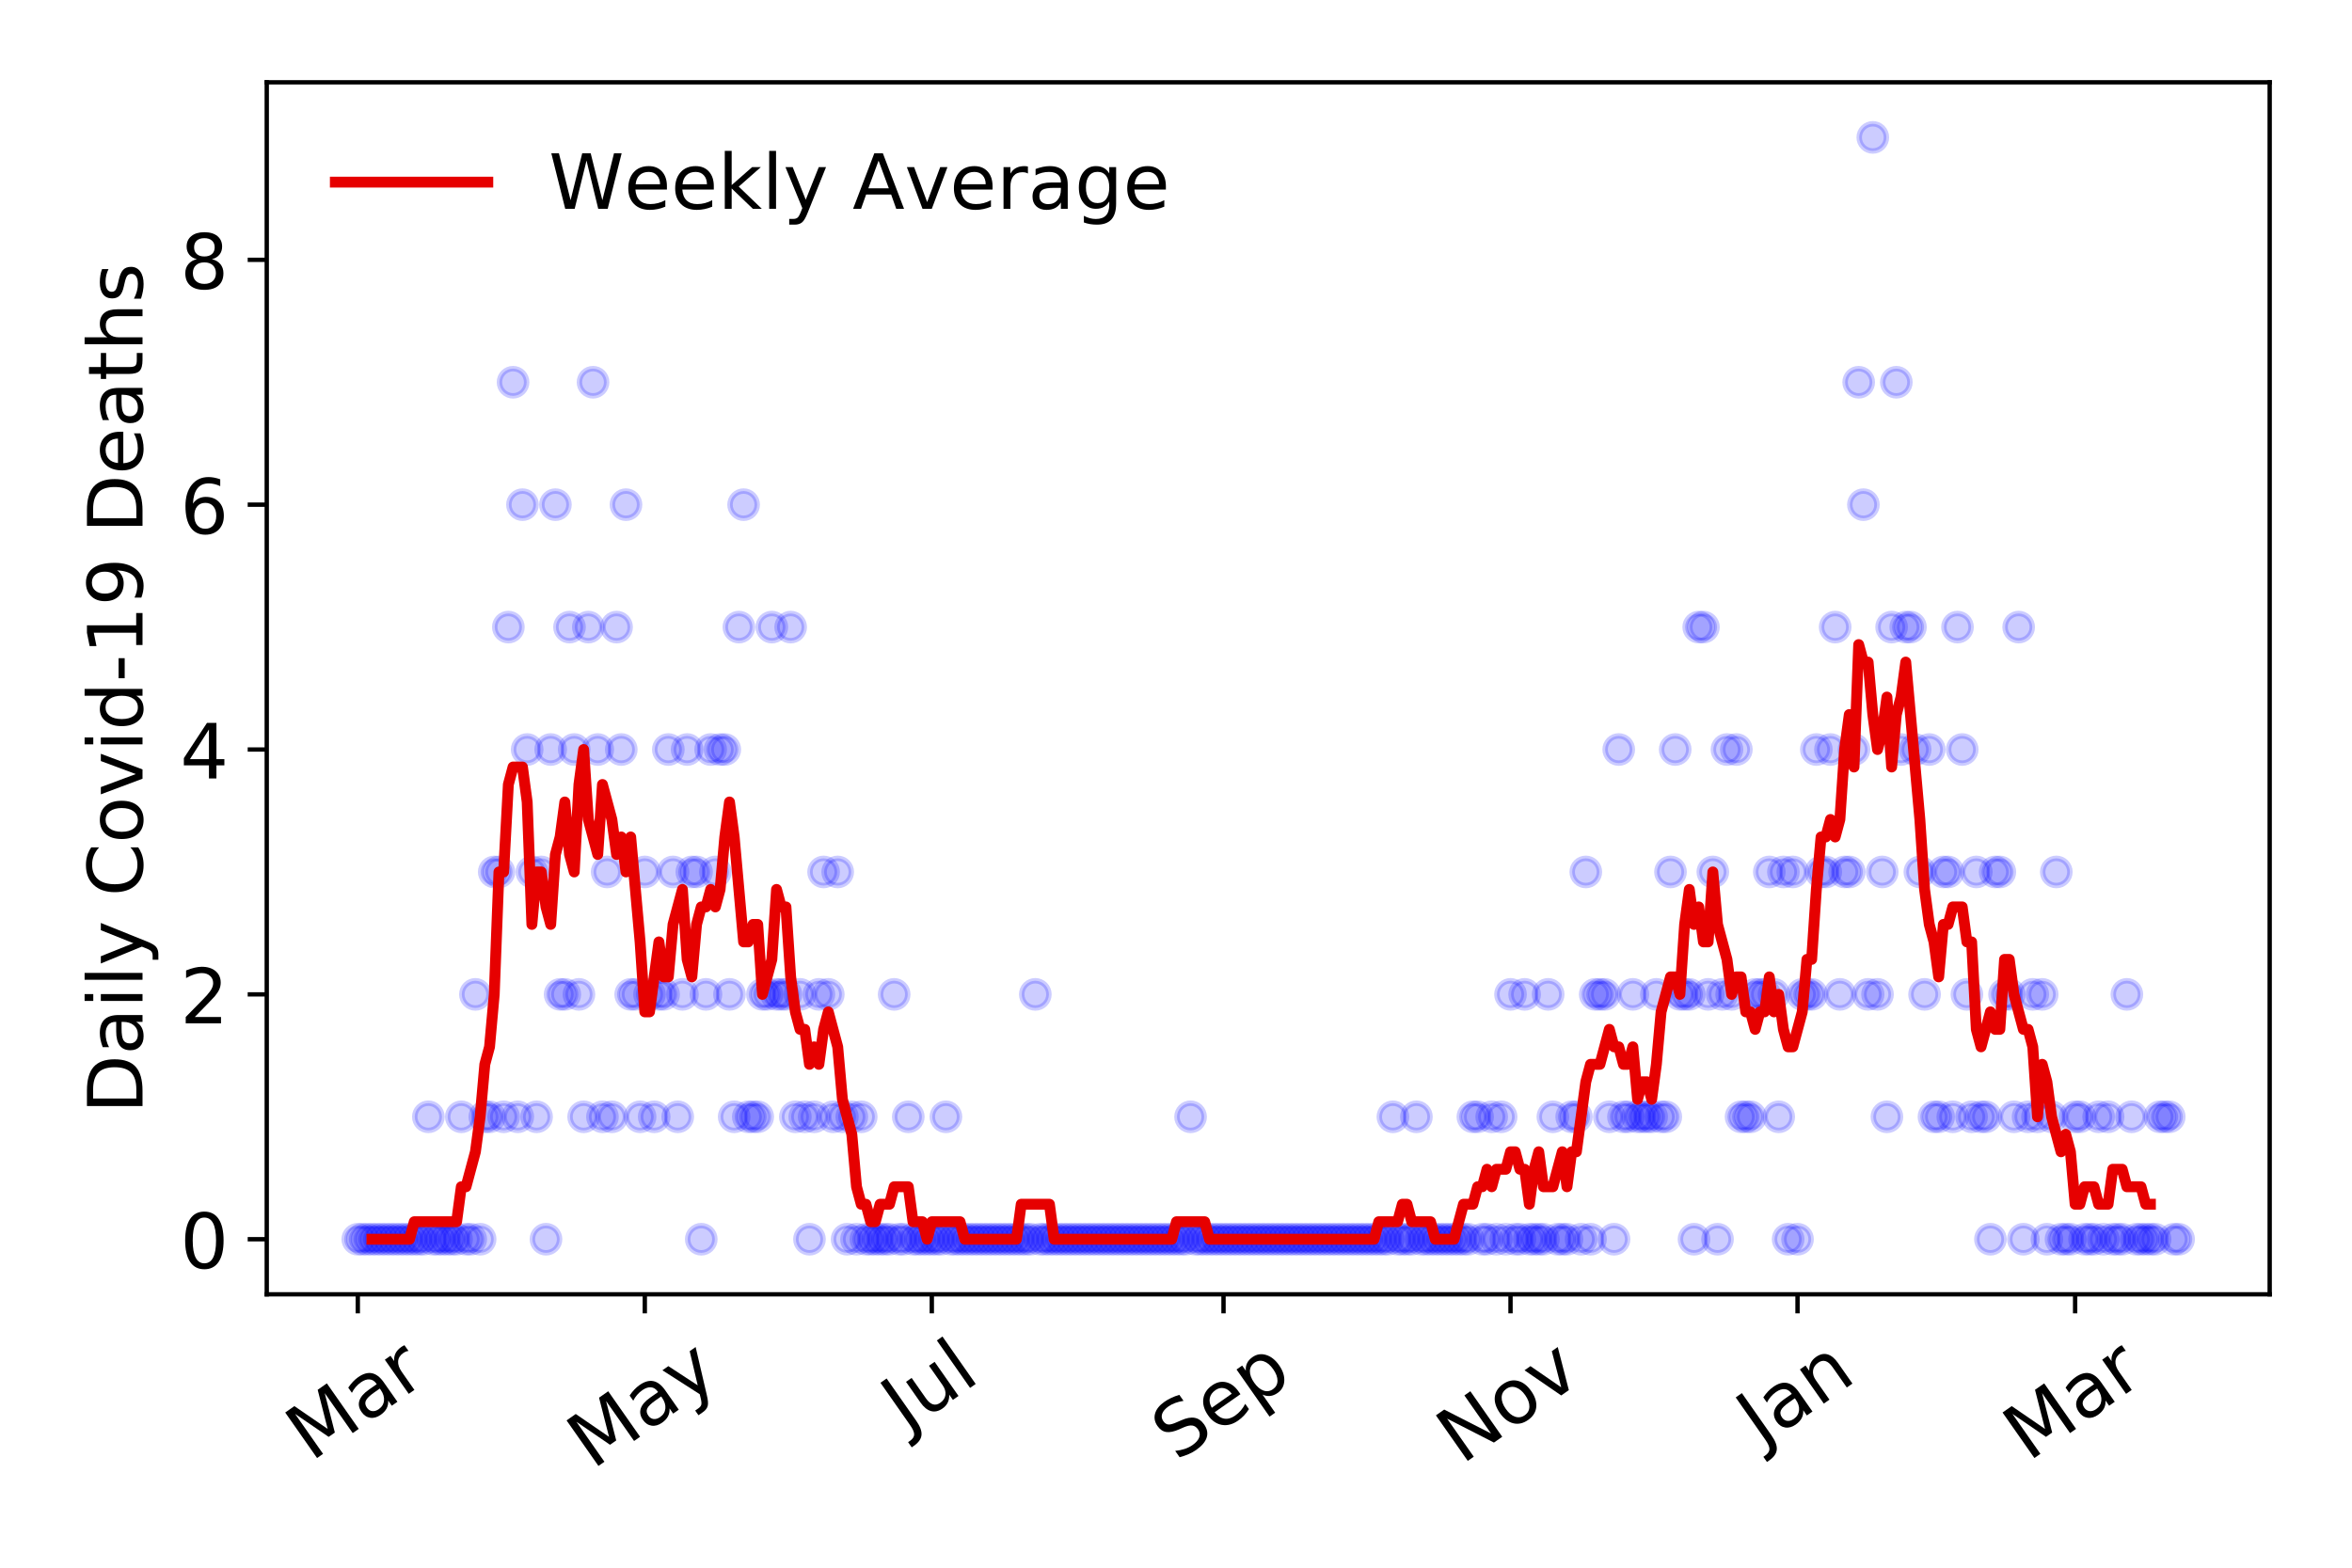 <?xml version="1.0" encoding="utf-8" standalone="no"?>
<!DOCTYPE svg PUBLIC "-//W3C//DTD SVG 1.1//EN"
  "http://www.w3.org/Graphics/SVG/1.1/DTD/svg11.dtd">
<!-- Created with matplotlib (https://matplotlib.org/) -->
<svg height="288pt" version="1.1" viewBox="0 0 432 288" width="432pt" xmlns="http://www.w3.org/2000/svg" xmlns:xlink="http://www.w3.org/1999/xlink">
 <defs>
  <style type="text/css">
*{stroke-linecap:butt;stroke-linejoin:round;}
  </style>
 </defs>
 <g id="figure_1">
  <g id="patch_1">
   <path d="M 0 288 
L 432 288 
L 432 0 
L 0 0 
z
" style="fill:#ffffff;"/>
  </g>
  <g id="axes_1">
   <g id="patch_2">
    <path d="M 48.995 237.778 
L 416.88 237.778 
L 416.88 15.12 
L 48.995 15.12 
z
" style="fill:#ffffff;"/>
   </g>
   <g id="matplotlib.axis_1">
    <g id="xtick_1">
     <g id="line2d_1">
      <defs>
       <path d="M 0 0 
L 0 3.5 
" id="m3c96b21a85" style="stroke:#000000;stroke-width:0.8;"/>
      </defs>
      <g>
       <use style="stroke:#000000;stroke-width:0.8;" x="65.717" xlink:href="#m3c96b21a85" y="237.778"/>
      </g>
     </g>
     <g id="text_1">
      <!-- Mar -->
      <defs>
       <path d="M 9.812 72.906 
L 24.516 72.906 
L 43.109 23.297 
L 61.812 72.906 
L 76.516 72.906 
L 76.516 0 
L 66.891 0 
L 66.891 64.016 
L 48.094 14.016 
L 38.188 14.016 
L 19.391 64.016 
L 19.391 0 
L 9.812 0 
z
" id="DejaVuSans-77"/>
       <path d="M 34.281 27.484 
Q 23.391 27.484 19.188 25 
Q 14.984 22.516 14.984 16.5 
Q 14.984 11.719 18.141 8.906 
Q 21.297 6.109 26.703 6.109 
Q 34.188 6.109 38.703 11.406 
Q 43.219 16.703 43.219 25.484 
L 43.219 27.484 
z
M 52.203 31.203 
L 52.203 0 
L 43.219 0 
L 43.219 8.297 
Q 40.141 3.328 35.547 0.953 
Q 30.953 -1.422 24.312 -1.422 
Q 15.922 -1.422 10.953 3.297 
Q 6 8.016 6 15.922 
Q 6 25.141 12.172 29.828 
Q 18.359 34.516 30.609 34.516 
L 43.219 34.516 
L 43.219 35.406 
Q 43.219 41.609 39.141 45 
Q 35.062 48.391 27.688 48.391 
Q 23 48.391 18.547 47.266 
Q 14.109 46.141 10.016 43.891 
L 10.016 52.203 
Q 14.938 54.109 19.578 55.047 
Q 24.219 56 28.609 56 
Q 40.484 56 46.344 49.844 
Q 52.203 43.703 52.203 31.203 
z
" id="DejaVuSans-97"/>
       <path d="M 41.109 46.297 
Q 39.594 47.172 37.812 47.578 
Q 36.031 48 33.891 48 
Q 26.266 48 22.188 43.047 
Q 18.109 38.094 18.109 28.812 
L 18.109 0 
L 9.078 0 
L 9.078 54.688 
L 18.109 54.688 
L 18.109 46.188 
Q 20.953 51.172 25.484 53.578 
Q 30.031 56 36.531 56 
Q 37.453 56 38.578 55.875 
Q 39.703 55.766 41.062 55.516 
z
" id="DejaVuSans-114"/>
      </defs>
      <g transform="translate(57.114 268.643)rotate(-35)scale(0.14 -0.14)">
       <use xlink:href="#DejaVuSans-77"/>
       <use x="86.279" xlink:href="#DejaVuSans-97"/>
       <use x="147.559" xlink:href="#DejaVuSans-114"/>
      </g>
     </g>
    </g>
    <g id="xtick_2">
     <g id="line2d_2">
      <g>
       <use style="stroke:#000000;stroke-width:0.8;" x="118.433" xlink:href="#m3c96b21a85" y="237.778"/>
      </g>
     </g>
     <g id="text_2">
      <!-- May -->
      <defs>
       <path d="M 32.172 -5.078 
Q 28.375 -14.844 24.75 -17.812 
Q 21.141 -20.797 15.094 -20.797 
L 7.906 -20.797 
L 7.906 -13.281 
L 13.188 -13.281 
Q 16.891 -13.281 18.938 -11.516 
Q 21 -9.766 23.484 -3.219 
L 25.094 0.875 
L 2.984 54.688 
L 12.5 54.688 
L 29.594 11.922 
L 46.688 54.688 
L 56.203 54.688 
z
" id="DejaVuSans-121"/>
      </defs>
      <g transform="translate(108.793 270.094)rotate(-35)scale(0.14 -0.14)">
       <use xlink:href="#DejaVuSans-77"/>
       <use x="86.279" xlink:href="#DejaVuSans-97"/>
       <use x="147.559" xlink:href="#DejaVuSans-121"/>
      </g>
     </g>
    </g>
    <g id="xtick_3">
     <g id="line2d_3">
      <g>
       <use style="stroke:#000000;stroke-width:0.8;" x="171.148" xlink:href="#m3c96b21a85" y="237.778"/>
      </g>
     </g>
     <g id="text_3">
      <!-- Jul -->
      <defs>
       <path d="M 9.812 72.906 
L 19.672 72.906 
L 19.672 5.078 
Q 19.672 -8.109 14.672 -14.062 
Q 9.672 -20.016 -1.422 -20.016 
L -5.172 -20.016 
L -5.172 -11.719 
L -2.094 -11.719 
Q 4.438 -11.719 7.125 -8.047 
Q 9.812 -4.391 9.812 5.078 
z
" id="DejaVuSans-74"/>
       <path d="M 8.5 21.578 
L 8.5 54.688 
L 17.484 54.688 
L 17.484 21.922 
Q 17.484 14.156 20.5 10.266 
Q 23.531 6.391 29.594 6.391 
Q 36.859 6.391 41.078 11.031 
Q 45.312 15.672 45.312 23.688 
L 45.312 54.688 
L 54.297 54.688 
L 54.297 0 
L 45.312 0 
L 45.312 8.406 
Q 42.047 3.422 37.719 1 
Q 33.406 -1.422 27.688 -1.422 
Q 18.266 -1.422 13.375 4.438 
Q 8.5 10.297 8.5 21.578 
z
M 31.109 56 
z
" id="DejaVuSans-117"/>
       <path d="M 9.422 75.984 
L 18.406 75.984 
L 18.406 0 
L 9.422 0 
z
" id="DejaVuSans-108"/>
      </defs>
      <g transform="translate(166.445 263.181)rotate(-35)scale(0.14 -0.14)">
       <use xlink:href="#DejaVuSans-74"/>
       <use x="29.492" xlink:href="#DejaVuSans-117"/>
       <use x="92.871" xlink:href="#DejaVuSans-108"/>
      </g>
     </g>
    </g>
    <g id="xtick_4">
     <g id="line2d_4">
      <g>
       <use style="stroke:#000000;stroke-width:0.8;" x="224.728" xlink:href="#m3c96b21a85" y="237.778"/>
      </g>
     </g>
     <g id="text_4">
      <!-- Sep -->
      <defs>
       <path d="M 53.516 70.516 
L 53.516 60.891 
Q 47.906 63.578 42.922 64.891 
Q 37.938 66.219 33.297 66.219 
Q 25.25 66.219 20.875 63.094 
Q 16.5 59.969 16.5 54.203 
Q 16.5 49.359 19.406 46.891 
Q 22.312 44.438 30.422 42.922 
L 36.375 41.703 
Q 47.406 39.594 52.656 34.297 
Q 57.906 29 57.906 20.125 
Q 57.906 9.516 50.797 4.047 
Q 43.703 -1.422 29.984 -1.422 
Q 24.812 -1.422 18.969 -0.25 
Q 13.141 0.922 6.891 3.219 
L 6.891 13.375 
Q 12.891 10.016 18.656 8.297 
Q 24.422 6.594 29.984 6.594 
Q 38.422 6.594 43.016 9.906 
Q 47.609 13.234 47.609 19.391 
Q 47.609 24.75 44.312 27.781 
Q 41.016 30.812 33.5 32.328 
L 27.484 33.5 
Q 16.453 35.688 11.516 40.375 
Q 6.594 45.062 6.594 53.422 
Q 6.594 63.094 13.406 68.656 
Q 20.219 74.219 32.172 74.219 
Q 37.312 74.219 42.625 73.281 
Q 47.953 72.359 53.516 70.516 
z
" id="DejaVuSans-83"/>
       <path d="M 56.203 29.594 
L 56.203 25.203 
L 14.891 25.203 
Q 15.484 15.922 20.484 11.062 
Q 25.484 6.203 34.422 6.203 
Q 39.594 6.203 44.453 7.469 
Q 49.312 8.734 54.109 11.281 
L 54.109 2.781 
Q 49.266 0.734 44.188 -0.344 
Q 39.109 -1.422 33.891 -1.422 
Q 20.797 -1.422 13.156 6.188 
Q 5.516 13.812 5.516 26.812 
Q 5.516 40.234 12.766 48.109 
Q 20.016 56 32.328 56 
Q 43.359 56 49.781 48.891 
Q 56.203 41.797 56.203 29.594 
z
M 47.219 32.234 
Q 47.125 39.594 43.094 43.984 
Q 39.062 48.391 32.422 48.391 
Q 24.906 48.391 20.391 44.141 
Q 15.875 39.891 15.188 32.172 
z
" id="DejaVuSans-101"/>
       <path d="M 18.109 8.203 
L 18.109 -20.797 
L 9.078 -20.797 
L 9.078 54.688 
L 18.109 54.688 
L 18.109 46.391 
Q 20.953 51.266 25.266 53.625 
Q 29.594 56 35.594 56 
Q 45.562 56 51.781 48.094 
Q 58.016 40.188 58.016 27.297 
Q 58.016 14.406 51.781 6.484 
Q 45.562 -1.422 35.594 -1.422 
Q 29.594 -1.422 25.266 0.953 
Q 20.953 3.328 18.109 8.203 
z
M 48.688 27.297 
Q 48.688 37.203 44.609 42.844 
Q 40.531 48.484 33.406 48.484 
Q 26.266 48.484 22.188 42.844 
Q 18.109 37.203 18.109 27.297 
Q 18.109 17.391 22.188 11.75 
Q 26.266 6.109 33.406 6.109 
Q 40.531 6.109 44.609 11.75 
Q 48.688 17.391 48.688 27.297 
z
" id="DejaVuSans-112"/>
      </defs>
      <g transform="translate(216.135 268.629)rotate(-35)scale(0.14 -0.14)">
       <use xlink:href="#DejaVuSans-83"/>
       <use x="63.477" xlink:href="#DejaVuSans-101"/>
       <use x="125" xlink:href="#DejaVuSans-112"/>
      </g>
     </g>
    </g>
    <g id="xtick_5">
     <g id="line2d_5">
      <g>
       <use style="stroke:#000000;stroke-width:0.8;" x="277.443" xlink:href="#m3c96b21a85" y="237.778"/>
      </g>
     </g>
     <g id="text_5">
      <!-- Nov -->
      <defs>
       <path d="M 9.812 72.906 
L 23.094 72.906 
L 55.422 11.922 
L 55.422 72.906 
L 64.984 72.906 
L 64.984 0 
L 51.703 0 
L 19.391 60.984 
L 19.391 0 
L 9.812 0 
z
" id="DejaVuSans-78"/>
       <path d="M 30.609 48.391 
Q 23.391 48.391 19.188 42.75 
Q 14.984 37.109 14.984 27.297 
Q 14.984 17.484 19.156 11.844 
Q 23.344 6.203 30.609 6.203 
Q 37.797 6.203 41.984 11.859 
Q 46.188 17.531 46.188 27.297 
Q 46.188 37.016 41.984 42.703 
Q 37.797 48.391 30.609 48.391 
z
M 30.609 56 
Q 42.328 56 49.016 48.375 
Q 55.719 40.766 55.719 27.297 
Q 55.719 13.875 49.016 6.219 
Q 42.328 -1.422 30.609 -1.422 
Q 18.844 -1.422 12.172 6.219 
Q 5.516 13.875 5.516 27.297 
Q 5.516 40.766 12.172 48.375 
Q 18.844 56 30.609 56 
z
" id="DejaVuSans-111"/>
       <path d="M 2.984 54.688 
L 12.5 54.688 
L 29.594 8.797 
L 46.688 54.688 
L 56.203 54.688 
L 35.688 0 
L 23.484 0 
z
" id="DejaVuSans-118"/>
      </defs>
      <g transform="translate(268.467 269.166)rotate(-35)scale(0.14 -0.14)">
       <use xlink:href="#DejaVuSans-78"/>
       <use x="74.805" xlink:href="#DejaVuSans-111"/>
       <use x="135.986" xlink:href="#DejaVuSans-118"/>
      </g>
     </g>
    </g>
    <g id="xtick_6">
     <g id="line2d_6">
      <g>
       <use style="stroke:#000000;stroke-width:0.8;" x="330.159" xlink:href="#m3c96b21a85" y="237.778"/>
      </g>
     </g>
     <g id="text_6">
      <!-- Jan -->
      <defs>
       <path d="M 54.891 33.016 
L 54.891 0 
L 45.906 0 
L 45.906 32.719 
Q 45.906 40.484 42.875 44.328 
Q 39.844 48.188 33.797 48.188 
Q 26.516 48.188 22.312 43.547 
Q 18.109 38.922 18.109 30.906 
L 18.109 0 
L 9.078 0 
L 9.078 54.688 
L 18.109 54.688 
L 18.109 46.188 
Q 21.344 51.125 25.703 53.562 
Q 30.078 56 35.797 56 
Q 45.219 56 50.047 50.172 
Q 54.891 44.344 54.891 33.016 
z
" id="DejaVuSans-110"/>
      </defs>
      <g transform="translate(323.535 265.871)rotate(-35)scale(0.14 -0.14)">
       <use xlink:href="#DejaVuSans-74"/>
       <use x="29.492" xlink:href="#DejaVuSans-97"/>
       <use x="90.771" xlink:href="#DejaVuSans-110"/>
      </g>
     </g>
    </g>
    <g id="xtick_7">
     <g id="line2d_7">
      <g>
       <use style="stroke:#000000;stroke-width:0.8;" x="381.146" xlink:href="#m3c96b21a85" y="237.778"/>
      </g>
     </g>
     <g id="text_7">
      <!-- Mar -->
      <g transform="translate(372.543 268.643)rotate(-35)scale(0.14 -0.14)">
       <use xlink:href="#DejaVuSans-77"/>
       <use x="86.279" xlink:href="#DejaVuSans-97"/>
       <use x="147.559" xlink:href="#DejaVuSans-114"/>
      </g>
     </g>
    </g>
   </g>
   <g id="matplotlib.axis_2">
    <g id="ytick_1">
     <g id="line2d_8">
      <defs>
       <path d="M 0 0 
L -3.5 0 
" id="m91feac166b" style="stroke:#000000;stroke-width:0.8;"/>
      </defs>
      <g>
       <use style="stroke:#000000;stroke-width:0.8;" x="48.995" xlink:href="#m91feac166b" y="227.657"/>
      </g>
     </g>
     <g id="text_8">
      <!-- 0 -->
      <defs>
       <path d="M 31.781 66.406 
Q 24.172 66.406 20.328 58.906 
Q 16.5 51.422 16.5 36.375 
Q 16.5 21.391 20.328 13.891 
Q 24.172 6.391 31.781 6.391 
Q 39.453 6.391 43.281 13.891 
Q 47.125 21.391 47.125 36.375 
Q 47.125 51.422 43.281 58.906 
Q 39.453 66.406 31.781 66.406 
z
M 31.781 74.219 
Q 44.047 74.219 50.516 64.516 
Q 56.984 54.828 56.984 36.375 
Q 56.984 17.969 50.516 8.266 
Q 44.047 -1.422 31.781 -1.422 
Q 19.531 -1.422 13.062 8.266 
Q 6.594 17.969 6.594 36.375 
Q 6.594 54.828 13.062 64.516 
Q 19.531 74.219 31.781 74.219 
z
" id="DejaVuSans-48"/>
      </defs>
      <g transform="translate(33.087 232.976)scale(0.14 -0.14)">
       <use xlink:href="#DejaVuSans-48"/>
      </g>
     </g>
    </g>
    <g id="ytick_2">
     <g id="line2d_9">
      <g>
       <use style="stroke:#000000;stroke-width:0.8;" x="48.995" xlink:href="#m91feac166b" y="182.676"/>
      </g>
     </g>
     <g id="text_9">
      <!-- 2 -->
      <defs>
       <path d="M 19.188 8.297 
L 53.609 8.297 
L 53.609 0 
L 7.328 0 
L 7.328 8.297 
Q 12.938 14.109 22.625 23.891 
Q 32.328 33.688 34.812 36.531 
Q 39.547 41.844 41.422 45.531 
Q 43.312 49.219 43.312 52.781 
Q 43.312 58.594 39.234 62.25 
Q 35.156 65.922 28.609 65.922 
Q 23.969 65.922 18.812 64.312 
Q 13.672 62.703 7.812 59.422 
L 7.812 69.391 
Q 13.766 71.781 18.938 73 
Q 24.125 74.219 28.422 74.219 
Q 39.75 74.219 46.484 68.547 
Q 53.219 62.891 53.219 53.422 
Q 53.219 48.922 51.531 44.891 
Q 49.859 40.875 45.406 35.406 
Q 44.188 33.984 37.641 27.219 
Q 31.109 20.453 19.188 8.297 
z
" id="DejaVuSans-50"/>
      </defs>
      <g transform="translate(33.087 187.995)scale(0.14 -0.14)">
       <use xlink:href="#DejaVuSans-50"/>
      </g>
     </g>
    </g>
    <g id="ytick_3">
     <g id="line2d_10">
      <g>
       <use style="stroke:#000000;stroke-width:0.8;" x="48.995" xlink:href="#m91feac166b" y="137.694"/>
      </g>
     </g>
     <g id="text_10">
      <!-- 4 -->
      <defs>
       <path d="M 37.797 64.312 
L 12.891 25.391 
L 37.797 25.391 
z
M 35.203 72.906 
L 47.609 72.906 
L 47.609 25.391 
L 58.016 25.391 
L 58.016 17.188 
L 47.609 17.188 
L 47.609 0 
L 37.797 0 
L 37.797 17.188 
L 4.891 17.188 
L 4.891 26.703 
z
" id="DejaVuSans-52"/>
      </defs>
      <g transform="translate(33.087 143.013)scale(0.14 -0.14)">
       <use xlink:href="#DejaVuSans-52"/>
      </g>
     </g>
    </g>
    <g id="ytick_4">
     <g id="line2d_11">
      <g>
       <use style="stroke:#000000;stroke-width:0.8;" x="48.995" xlink:href="#m91feac166b" y="92.713"/>
      </g>
     </g>
     <g id="text_11">
      <!-- 6 -->
      <defs>
       <path d="M 33.016 40.375 
Q 26.375 40.375 22.484 35.828 
Q 18.609 31.297 18.609 23.391 
Q 18.609 15.531 22.484 10.953 
Q 26.375 6.391 33.016 6.391 
Q 39.656 6.391 43.531 10.953 
Q 47.406 15.531 47.406 23.391 
Q 47.406 31.297 43.531 35.828 
Q 39.656 40.375 33.016 40.375 
z
M 52.594 71.297 
L 52.594 62.312 
Q 48.875 64.062 45.094 64.984 
Q 41.312 65.922 37.594 65.922 
Q 27.828 65.922 22.672 59.328 
Q 17.531 52.734 16.797 39.406 
Q 19.672 43.656 24.016 45.922 
Q 28.375 48.188 33.594 48.188 
Q 44.578 48.188 50.953 41.516 
Q 57.328 34.859 57.328 23.391 
Q 57.328 12.156 50.688 5.359 
Q 44.047 -1.422 33.016 -1.422 
Q 20.359 -1.422 13.672 8.266 
Q 6.984 17.969 6.984 36.375 
Q 6.984 53.656 15.188 63.938 
Q 23.391 74.219 37.203 74.219 
Q 40.922 74.219 44.703 73.484 
Q 48.484 72.75 52.594 71.297 
z
" id="DejaVuSans-54"/>
      </defs>
      <g transform="translate(33.087 98.032)scale(0.14 -0.14)">
       <use xlink:href="#DejaVuSans-54"/>
      </g>
     </g>
    </g>
    <g id="ytick_5">
     <g id="line2d_12">
      <g>
       <use style="stroke:#000000;stroke-width:0.8;" x="48.995" xlink:href="#m91feac166b" y="47.732"/>
      </g>
     </g>
     <g id="text_12">
      <!-- 8 -->
      <defs>
       <path d="M 31.781 34.625 
Q 24.75 34.625 20.719 30.859 
Q 16.703 27.094 16.703 20.516 
Q 16.703 13.922 20.719 10.156 
Q 24.75 6.391 31.781 6.391 
Q 38.812 6.391 42.859 10.172 
Q 46.922 13.969 46.922 20.516 
Q 46.922 27.094 42.891 30.859 
Q 38.875 34.625 31.781 34.625 
z
M 21.922 38.812 
Q 15.578 40.375 12.031 44.719 
Q 8.5 49.078 8.5 55.328 
Q 8.5 64.062 14.719 69.141 
Q 20.953 74.219 31.781 74.219 
Q 42.672 74.219 48.875 69.141 
Q 55.078 64.062 55.078 55.328 
Q 55.078 49.078 51.531 44.719 
Q 48 40.375 41.703 38.812 
Q 48.828 37.156 52.797 32.312 
Q 56.781 27.484 56.781 20.516 
Q 56.781 9.906 50.312 4.234 
Q 43.844 -1.422 31.781 -1.422 
Q 19.734 -1.422 13.25 4.234 
Q 6.781 9.906 6.781 20.516 
Q 6.781 27.484 10.781 32.312 
Q 14.797 37.156 21.922 38.812 
z
M 18.312 54.391 
Q 18.312 48.734 21.844 45.562 
Q 25.391 42.391 31.781 42.391 
Q 38.141 42.391 41.719 45.562 
Q 45.312 48.734 45.312 54.391 
Q 45.312 60.062 41.719 63.234 
Q 38.141 66.406 31.781 66.406 
Q 25.391 66.406 21.844 63.234 
Q 18.312 60.062 18.312 54.391 
z
" id="DejaVuSans-56"/>
      </defs>
      <g transform="translate(33.087 53.05)scale(0.14 -0.14)">
       <use xlink:href="#DejaVuSans-56"/>
      </g>
     </g>
    </g>
    <g id="text_13">
     <!-- Daily Covid-19 Deaths -->
     <defs>
      <path d="M 19.672 64.797 
L 19.672 8.109 
L 31.594 8.109 
Q 46.688 8.109 53.688 14.938 
Q 60.688 21.781 60.688 36.531 
Q 60.688 51.172 53.688 57.984 
Q 46.688 64.797 31.594 64.797 
z
M 9.812 72.906 
L 30.078 72.906 
Q 51.266 72.906 61.172 64.094 
Q 71.094 55.281 71.094 36.531 
Q 71.094 17.672 61.125 8.828 
Q 51.172 0 30.078 0 
L 9.812 0 
z
" id="DejaVuSans-68"/>
      <path d="M 9.422 54.688 
L 18.406 54.688 
L 18.406 0 
L 9.422 0 
z
M 9.422 75.984 
L 18.406 75.984 
L 18.406 64.594 
L 9.422 64.594 
z
" id="DejaVuSans-105"/>
      <path id="DejaVuSans-32"/>
      <path d="M 64.406 67.281 
L 64.406 56.891 
Q 59.422 61.531 53.781 63.812 
Q 48.141 66.109 41.797 66.109 
Q 29.297 66.109 22.656 58.469 
Q 16.016 50.828 16.016 36.375 
Q 16.016 21.969 22.656 14.328 
Q 29.297 6.688 41.797 6.688 
Q 48.141 6.688 53.781 8.984 
Q 59.422 11.281 64.406 15.922 
L 64.406 5.609 
Q 59.234 2.094 53.438 0.328 
Q 47.656 -1.422 41.219 -1.422 
Q 24.656 -1.422 15.125 8.703 
Q 5.609 18.844 5.609 36.375 
Q 5.609 53.953 15.125 64.078 
Q 24.656 74.219 41.219 74.219 
Q 47.75 74.219 53.531 72.484 
Q 59.328 70.75 64.406 67.281 
z
" id="DejaVuSans-67"/>
      <path d="M 45.406 46.391 
L 45.406 75.984 
L 54.391 75.984 
L 54.391 0 
L 45.406 0 
L 45.406 8.203 
Q 42.578 3.328 38.25 0.953 
Q 33.938 -1.422 27.875 -1.422 
Q 17.969 -1.422 11.734 6.484 
Q 5.516 14.406 5.516 27.297 
Q 5.516 40.188 11.734 48.094 
Q 17.969 56 27.875 56 
Q 33.938 56 38.25 53.625 
Q 42.578 51.266 45.406 46.391 
z
M 14.797 27.297 
Q 14.797 17.391 18.875 11.75 
Q 22.953 6.109 30.078 6.109 
Q 37.203 6.109 41.297 11.75 
Q 45.406 17.391 45.406 27.297 
Q 45.406 37.203 41.297 42.844 
Q 37.203 48.484 30.078 48.484 
Q 22.953 48.484 18.875 42.844 
Q 14.797 37.203 14.797 27.297 
z
" id="DejaVuSans-100"/>
      <path d="M 4.891 31.391 
L 31.203 31.391 
L 31.203 23.391 
L 4.891 23.391 
z
" id="DejaVuSans-45"/>
      <path d="M 12.406 8.297 
L 28.516 8.297 
L 28.516 63.922 
L 10.984 60.406 
L 10.984 69.391 
L 28.422 72.906 
L 38.281 72.906 
L 38.281 8.297 
L 54.391 8.297 
L 54.391 0 
L 12.406 0 
z
" id="DejaVuSans-49"/>
      <path d="M 10.984 1.516 
L 10.984 10.5 
Q 14.703 8.734 18.5 7.812 
Q 22.312 6.891 25.984 6.891 
Q 35.75 6.891 40.891 13.453 
Q 46.047 20.016 46.781 33.406 
Q 43.953 29.203 39.594 26.953 
Q 35.25 24.703 29.984 24.703 
Q 19.047 24.703 12.672 31.312 
Q 6.297 37.938 6.297 49.422 
Q 6.297 60.641 12.938 67.422 
Q 19.578 74.219 30.609 74.219 
Q 43.266 74.219 49.922 64.516 
Q 56.594 54.828 56.594 36.375 
Q 56.594 19.141 48.406 8.859 
Q 40.234 -1.422 26.422 -1.422 
Q 22.703 -1.422 18.891 -0.688 
Q 15.094 0.047 10.984 1.516 
z
M 30.609 32.422 
Q 37.25 32.422 41.125 36.953 
Q 45.016 41.5 45.016 49.422 
Q 45.016 57.281 41.125 61.844 
Q 37.25 66.406 30.609 66.406 
Q 23.969 66.406 20.094 61.844 
Q 16.219 57.281 16.219 49.422 
Q 16.219 41.5 20.094 36.953 
Q 23.969 32.422 30.609 32.422 
z
" id="DejaVuSans-57"/>
      <path d="M 18.312 70.219 
L 18.312 54.688 
L 36.812 54.688 
L 36.812 47.703 
L 18.312 47.703 
L 18.312 18.016 
Q 18.312 11.328 20.141 9.422 
Q 21.969 7.516 27.594 7.516 
L 36.812 7.516 
L 36.812 0 
L 27.594 0 
Q 17.188 0 13.234 3.875 
Q 9.281 7.766 9.281 18.016 
L 9.281 47.703 
L 2.688 47.703 
L 2.688 54.688 
L 9.281 54.688 
L 9.281 70.219 
z
" id="DejaVuSans-116"/>
      <path d="M 54.891 33.016 
L 54.891 0 
L 45.906 0 
L 45.906 32.719 
Q 45.906 40.484 42.875 44.328 
Q 39.844 48.188 33.797 48.188 
Q 26.516 48.188 22.312 43.547 
Q 18.109 38.922 18.109 30.906 
L 18.109 0 
L 9.078 0 
L 9.078 75.984 
L 18.109 75.984 
L 18.109 46.188 
Q 21.344 51.125 25.703 53.562 
Q 30.078 56 35.797 56 
Q 45.219 56 50.047 50.172 
Q 54.891 44.344 54.891 33.016 
z
" id="DejaVuSans-104"/>
      <path d="M 44.281 53.078 
L 44.281 44.578 
Q 40.484 46.531 36.375 47.5 
Q 32.281 48.484 27.875 48.484 
Q 21.188 48.484 17.844 46.438 
Q 14.5 44.391 14.5 40.281 
Q 14.5 37.156 16.891 35.375 
Q 19.281 33.594 26.516 31.984 
L 29.594 31.297 
Q 39.156 29.25 43.188 25.516 
Q 47.219 21.781 47.219 15.094 
Q 47.219 7.469 41.188 3.016 
Q 35.156 -1.422 24.609 -1.422 
Q 20.219 -1.422 15.453 -0.562 
Q 10.688 0.297 5.422 2 
L 5.422 11.281 
Q 10.406 8.688 15.234 7.391 
Q 20.062 6.109 24.812 6.109 
Q 31.156 6.109 34.562 8.281 
Q 37.984 10.453 37.984 14.406 
Q 37.984 18.062 35.516 20.016 
Q 33.062 21.969 24.703 23.781 
L 21.578 24.516 
Q 13.234 26.266 9.516 29.906 
Q 5.812 33.547 5.812 39.891 
Q 5.812 47.609 11.281 51.797 
Q 16.75 56 26.812 56 
Q 31.781 56 36.172 55.266 
Q 40.578 54.547 44.281 53.078 
z
" id="DejaVuSans-115"/>
     </defs>
     <g transform="translate(26.176 204.56)rotate(-90)scale(0.14 -0.14)">
      <use xlink:href="#DejaVuSans-68"/>
      <use x="77.002" xlink:href="#DejaVuSans-97"/>
      <use x="138.281" xlink:href="#DejaVuSans-105"/>
      <use x="166.064" xlink:href="#DejaVuSans-108"/>
      <use x="193.848" xlink:href="#DejaVuSans-121"/>
      <use x="253.027" xlink:href="#DejaVuSans-32"/>
      <use x="284.814" xlink:href="#DejaVuSans-67"/>
      <use x="354.639" xlink:href="#DejaVuSans-111"/>
      <use x="415.82" xlink:href="#DejaVuSans-118"/>
      <use x="475" xlink:href="#DejaVuSans-105"/>
      <use x="502.783" xlink:href="#DejaVuSans-100"/>
      <use x="566.26" xlink:href="#DejaVuSans-45"/>
      <use x="602.344" xlink:href="#DejaVuSans-49"/>
      <use x="665.967" xlink:href="#DejaVuSans-57"/>
      <use x="729.59" xlink:href="#DejaVuSans-32"/>
      <use x="761.377" xlink:href="#DejaVuSans-68"/>
      <use x="838.379" xlink:href="#DejaVuSans-101"/>
      <use x="899.902" xlink:href="#DejaVuSans-97"/>
      <use x="961.182" xlink:href="#DejaVuSans-116"/>
      <use x="1000.391" xlink:href="#DejaVuSans-104"/>
      <use x="1063.77" xlink:href="#DejaVuSans-115"/>
     </g>
    </g>
   </g>
   <g id="line2d_13">
    <defs>
     <path d="M 0 2.5 
C 0.663 2.5 1.299 2.237 1.768 1.768 
C 2.237 1.299 2.5 0.663 2.5 0 
C 2.5 -0.663 2.237 -1.299 1.768 -1.768 
C 1.299 -2.237 0.663 -2.5 0 -2.5 
C -0.663 -2.5 -1.299 -2.237 -1.768 -1.768 
C -2.237 -1.299 -2.5 -0.663 -2.5 0 
C -2.5 0.663 -2.237 1.299 -1.768 1.768 
C -1.299 2.237 -0.663 2.5 0 2.5 
z
" id="m211674992f" style="stroke:#0000ff;stroke-opacity:0.2;"/>
    </defs>
    <g clip-path="url(#pdf14934d8a)">
     <use style="fill:#0000ff;fill-opacity:0.2;stroke:#0000ff;stroke-opacity:0.2;" x="65.717" xlink:href="#m211674992f" y="227.657"/>
     <use style="fill:#0000ff;fill-opacity:0.2;stroke:#0000ff;stroke-opacity:0.2;" x="66.581" xlink:href="#m211674992f" y="227.657"/>
     <use style="fill:#0000ff;fill-opacity:0.2;stroke:#0000ff;stroke-opacity:0.2;" x="67.445" xlink:href="#m211674992f" y="227.657"/>
     <use style="fill:#0000ff;fill-opacity:0.2;stroke:#0000ff;stroke-opacity:0.2;" x="68.31" xlink:href="#m211674992f" y="227.657"/>
     <use style="fill:#0000ff;fill-opacity:0.2;stroke:#0000ff;stroke-opacity:0.2;" x="69.174" xlink:href="#m211674992f" y="227.657"/>
     <use style="fill:#0000ff;fill-opacity:0.2;stroke:#0000ff;stroke-opacity:0.2;" x="70.038" xlink:href="#m211674992f" y="227.657"/>
     <use style="fill:#0000ff;fill-opacity:0.2;stroke:#0000ff;stroke-opacity:0.2;" x="70.902" xlink:href="#m211674992f" y="227.657"/>
     <use style="fill:#0000ff;fill-opacity:0.2;stroke:#0000ff;stroke-opacity:0.2;" x="71.766" xlink:href="#m211674992f" y="227.657"/>
     <use style="fill:#0000ff;fill-opacity:0.2;stroke:#0000ff;stroke-opacity:0.2;" x="72.631" xlink:href="#m211674992f" y="227.657"/>
     <use style="fill:#0000ff;fill-opacity:0.2;stroke:#0000ff;stroke-opacity:0.2;" x="73.495" xlink:href="#m211674992f" y="227.657"/>
     <use style="fill:#0000ff;fill-opacity:0.2;stroke:#0000ff;stroke-opacity:0.2;" x="74.359" xlink:href="#m211674992f" y="227.657"/>
     <use style="fill:#0000ff;fill-opacity:0.2;stroke:#0000ff;stroke-opacity:0.2;" x="75.223" xlink:href="#m211674992f" y="227.657"/>
     <use style="fill:#0000ff;fill-opacity:0.2;stroke:#0000ff;stroke-opacity:0.2;" x="76.087" xlink:href="#m211674992f" y="227.657"/>
     <use style="fill:#0000ff;fill-opacity:0.2;stroke:#0000ff;stroke-opacity:0.2;" x="76.951" xlink:href="#m211674992f" y="227.657"/>
     <use style="fill:#0000ff;fill-opacity:0.2;stroke:#0000ff;stroke-opacity:0.2;" x="77.816" xlink:href="#m211674992f" y="227.657"/>
     <use style="fill:#0000ff;fill-opacity:0.2;stroke:#0000ff;stroke-opacity:0.2;" x="78.68" xlink:href="#m211674992f" y="205.167"/>
     <use style="fill:#0000ff;fill-opacity:0.2;stroke:#0000ff;stroke-opacity:0.2;" x="79.544" xlink:href="#m211674992f" y="227.657"/>
     <use style="fill:#0000ff;fill-opacity:0.2;stroke:#0000ff;stroke-opacity:0.2;" x="80.408" xlink:href="#m211674992f" y="227.657"/>
     <use style="fill:#0000ff;fill-opacity:0.2;stroke:#0000ff;stroke-opacity:0.2;" x="81.272" xlink:href="#m211674992f" y="227.657"/>
     <use style="fill:#0000ff;fill-opacity:0.2;stroke:#0000ff;stroke-opacity:0.2;" x="82.137" xlink:href="#m211674992f" y="227.657"/>
     <use style="fill:#0000ff;fill-opacity:0.2;stroke:#0000ff;stroke-opacity:0.2;" x="83.001" xlink:href="#m211674992f" y="227.657"/>
     <use style="fill:#0000ff;fill-opacity:0.2;stroke:#0000ff;stroke-opacity:0.2;" x="83.865" xlink:href="#m211674992f" y="227.657"/>
     <use style="fill:#0000ff;fill-opacity:0.2;stroke:#0000ff;stroke-opacity:0.2;" x="84.729" xlink:href="#m211674992f" y="205.167"/>
     <use style="fill:#0000ff;fill-opacity:0.2;stroke:#0000ff;stroke-opacity:0.2;" x="85.593" xlink:href="#m211674992f" y="227.657"/>
     <use style="fill:#0000ff;fill-opacity:0.2;stroke:#0000ff;stroke-opacity:0.2;" x="86.458" xlink:href="#m211674992f" y="227.657"/>
     <use style="fill:#0000ff;fill-opacity:0.2;stroke:#0000ff;stroke-opacity:0.2;" x="87.322" xlink:href="#m211674992f" y="182.676"/>
     <use style="fill:#0000ff;fill-opacity:0.2;stroke:#0000ff;stroke-opacity:0.2;" x="88.186" xlink:href="#m211674992f" y="227.657"/>
     <use style="fill:#0000ff;fill-opacity:0.2;stroke:#0000ff;stroke-opacity:0.2;" x="89.05" xlink:href="#m211674992f" y="205.167"/>
     <use style="fill:#0000ff;fill-opacity:0.2;stroke:#0000ff;stroke-opacity:0.2;" x="89.914" xlink:href="#m211674992f" y="205.167"/>
     <use style="fill:#0000ff;fill-opacity:0.2;stroke:#0000ff;stroke-opacity:0.2;" x="90.779" xlink:href="#m211674992f" y="160.185"/>
     <use style="fill:#0000ff;fill-opacity:0.2;stroke:#0000ff;stroke-opacity:0.2;" x="91.643" xlink:href="#m211674992f" y="160.185"/>
     <use style="fill:#0000ff;fill-opacity:0.2;stroke:#0000ff;stroke-opacity:0.2;" x="92.507" xlink:href="#m211674992f" y="205.167"/>
     <use style="fill:#0000ff;fill-opacity:0.2;stroke:#0000ff;stroke-opacity:0.2;" x="93.371" xlink:href="#m211674992f" y="115.204"/>
     <use style="fill:#0000ff;fill-opacity:0.2;stroke:#0000ff;stroke-opacity:0.2;" x="94.235" xlink:href="#m211674992f" y="70.222"/>
     <use style="fill:#0000ff;fill-opacity:0.2;stroke:#0000ff;stroke-opacity:0.2;" x="95.099" xlink:href="#m211674992f" y="205.167"/>
     <use style="fill:#0000ff;fill-opacity:0.2;stroke:#0000ff;stroke-opacity:0.2;" x="95.964" xlink:href="#m211674992f" y="92.713"/>
     <use style="fill:#0000ff;fill-opacity:0.2;stroke:#0000ff;stroke-opacity:0.2;" x="96.828" xlink:href="#m211674992f" y="137.694"/>
     <use style="fill:#0000ff;fill-opacity:0.2;stroke:#0000ff;stroke-opacity:0.2;" x="97.692" xlink:href="#m211674992f" y="160.185"/>
     <use style="fill:#0000ff;fill-opacity:0.2;stroke:#0000ff;stroke-opacity:0.2;" x="98.556" xlink:href="#m211674992f" y="205.167"/>
     <use style="fill:#0000ff;fill-opacity:0.2;stroke:#0000ff;stroke-opacity:0.2;" x="99.42" xlink:href="#m211674992f" y="160.185"/>
     <use style="fill:#0000ff;fill-opacity:0.2;stroke:#0000ff;stroke-opacity:0.2;" x="100.285" xlink:href="#m211674992f" y="227.657"/>
     <use style="fill:#0000ff;fill-opacity:0.2;stroke:#0000ff;stroke-opacity:0.2;" x="101.149" xlink:href="#m211674992f" y="137.694"/>
     <use style="fill:#0000ff;fill-opacity:0.2;stroke:#0000ff;stroke-opacity:0.2;" x="102.013" xlink:href="#m211674992f" y="92.713"/>
     <use style="fill:#0000ff;fill-opacity:0.2;stroke:#0000ff;stroke-opacity:0.2;" x="102.877" xlink:href="#m211674992f" y="182.676"/>
     <use style="fill:#0000ff;fill-opacity:0.2;stroke:#0000ff;stroke-opacity:0.2;" x="103.741" xlink:href="#m211674992f" y="182.676"/>
     <use style="fill:#0000ff;fill-opacity:0.2;stroke:#0000ff;stroke-opacity:0.2;" x="104.606" xlink:href="#m211674992f" y="115.204"/>
     <use style="fill:#0000ff;fill-opacity:0.2;stroke:#0000ff;stroke-opacity:0.2;" x="105.47" xlink:href="#m211674992f" y="137.694"/>
     <use style="fill:#0000ff;fill-opacity:0.2;stroke:#0000ff;stroke-opacity:0.2;" x="106.334" xlink:href="#m211674992f" y="182.676"/>
     <use style="fill:#0000ff;fill-opacity:0.2;stroke:#0000ff;stroke-opacity:0.2;" x="107.198" xlink:href="#m211674992f" y="205.167"/>
     <use style="fill:#0000ff;fill-opacity:0.2;stroke:#0000ff;stroke-opacity:0.2;" x="108.062" xlink:href="#m211674992f" y="115.204"/>
     <use style="fill:#0000ff;fill-opacity:0.2;stroke:#0000ff;stroke-opacity:0.2;" x="108.926" xlink:href="#m211674992f" y="70.222"/>
     <use style="fill:#0000ff;fill-opacity:0.2;stroke:#0000ff;stroke-opacity:0.2;" x="109.791" xlink:href="#m211674992f" y="137.694"/>
     <use style="fill:#0000ff;fill-opacity:0.2;stroke:#0000ff;stroke-opacity:0.2;" x="110.655" xlink:href="#m211674992f" y="205.167"/>
     <use style="fill:#0000ff;fill-opacity:0.2;stroke:#0000ff;stroke-opacity:0.2;" x="111.519" xlink:href="#m211674992f" y="160.185"/>
     <use style="fill:#0000ff;fill-opacity:0.2;stroke:#0000ff;stroke-opacity:0.2;" x="112.383" xlink:href="#m211674992f" y="205.167"/>
     <use style="fill:#0000ff;fill-opacity:0.2;stroke:#0000ff;stroke-opacity:0.2;" x="113.247" xlink:href="#m211674992f" y="115.204"/>
     <use style="fill:#0000ff;fill-opacity:0.2;stroke:#0000ff;stroke-opacity:0.2;" x="114.112" xlink:href="#m211674992f" y="137.694"/>
     <use style="fill:#0000ff;fill-opacity:0.2;stroke:#0000ff;stroke-opacity:0.2;" x="114.976" xlink:href="#m211674992f" y="92.713"/>
     <use style="fill:#0000ff;fill-opacity:0.2;stroke:#0000ff;stroke-opacity:0.2;" x="115.84" xlink:href="#m211674992f" y="182.676"/>
     <use style="fill:#0000ff;fill-opacity:0.2;stroke:#0000ff;stroke-opacity:0.2;" x="116.704" xlink:href="#m211674992f" y="182.676"/>
     <use style="fill:#0000ff;fill-opacity:0.2;stroke:#0000ff;stroke-opacity:0.2;" x="117.568" xlink:href="#m211674992f" y="205.167"/>
     <use style="fill:#0000ff;fill-opacity:0.2;stroke:#0000ff;stroke-opacity:0.2;" x="118.433" xlink:href="#m211674992f" y="160.185"/>
     <use style="fill:#0000ff;fill-opacity:0.2;stroke:#0000ff;stroke-opacity:0.2;" x="119.297" xlink:href="#m211674992f" y="182.676"/>
     <use style="fill:#0000ff;fill-opacity:0.2;stroke:#0000ff;stroke-opacity:0.2;" x="120.161" xlink:href="#m211674992f" y="205.167"/>
     <use style="fill:#0000ff;fill-opacity:0.2;stroke:#0000ff;stroke-opacity:0.2;" x="121.025" xlink:href="#m211674992f" y="182.676"/>
     <use style="fill:#0000ff;fill-opacity:0.2;stroke:#0000ff;stroke-opacity:0.2;" x="121.889" xlink:href="#m211674992f" y="182.676"/>
     <use style="fill:#0000ff;fill-opacity:0.2;stroke:#0000ff;stroke-opacity:0.2;" x="122.753" xlink:href="#m211674992f" y="137.694"/>
     <use style="fill:#0000ff;fill-opacity:0.2;stroke:#0000ff;stroke-opacity:0.2;" x="123.618" xlink:href="#m211674992f" y="160.185"/>
     <use style="fill:#0000ff;fill-opacity:0.2;stroke:#0000ff;stroke-opacity:0.2;" x="124.482" xlink:href="#m211674992f" y="205.167"/>
     <use style="fill:#0000ff;fill-opacity:0.2;stroke:#0000ff;stroke-opacity:0.2;" x="125.346" xlink:href="#m211674992f" y="182.676"/>
     <use style="fill:#0000ff;fill-opacity:0.2;stroke:#0000ff;stroke-opacity:0.2;" x="126.21" xlink:href="#m211674992f" y="137.694"/>
     <use style="fill:#0000ff;fill-opacity:0.2;stroke:#0000ff;stroke-opacity:0.2;" x="127.074" xlink:href="#m211674992f" y="160.185"/>
     <use style="fill:#0000ff;fill-opacity:0.2;stroke:#0000ff;stroke-opacity:0.2;" x="127.939" xlink:href="#m211674992f" y="160.185"/>
     <use style="fill:#0000ff;fill-opacity:0.2;stroke:#0000ff;stroke-opacity:0.2;" x="128.803" xlink:href="#m211674992f" y="227.657"/>
     <use style="fill:#0000ff;fill-opacity:0.2;stroke:#0000ff;stroke-opacity:0.2;" x="129.667" xlink:href="#m211674992f" y="182.676"/>
     <use style="fill:#0000ff;fill-opacity:0.2;stroke:#0000ff;stroke-opacity:0.2;" x="130.531" xlink:href="#m211674992f" y="137.694"/>
     <use style="fill:#0000ff;fill-opacity:0.2;stroke:#0000ff;stroke-opacity:0.2;" x="131.395" xlink:href="#m211674992f" y="160.185"/>
     <use style="fill:#0000ff;fill-opacity:0.2;stroke:#0000ff;stroke-opacity:0.2;" x="132.26" xlink:href="#m211674992f" y="137.694"/>
     <use style="fill:#0000ff;fill-opacity:0.2;stroke:#0000ff;stroke-opacity:0.2;" x="133.124" xlink:href="#m211674992f" y="137.694"/>
     <use style="fill:#0000ff;fill-opacity:0.2;stroke:#0000ff;stroke-opacity:0.2;" x="133.988" xlink:href="#m211674992f" y="182.676"/>
     <use style="fill:#0000ff;fill-opacity:0.2;stroke:#0000ff;stroke-opacity:0.2;" x="134.852" xlink:href="#m211674992f" y="205.167"/>
     <use style="fill:#0000ff;fill-opacity:0.2;stroke:#0000ff;stroke-opacity:0.2;" x="135.716" xlink:href="#m211674992f" y="115.204"/>
     <use style="fill:#0000ff;fill-opacity:0.2;stroke:#0000ff;stroke-opacity:0.2;" x="136.58" xlink:href="#m211674992f" y="92.713"/>
     <use style="fill:#0000ff;fill-opacity:0.2;stroke:#0000ff;stroke-opacity:0.2;" x="137.445" xlink:href="#m211674992f" y="205.167"/>
     <use style="fill:#0000ff;fill-opacity:0.2;stroke:#0000ff;stroke-opacity:0.2;" x="138.309" xlink:href="#m211674992f" y="205.167"/>
     <use style="fill:#0000ff;fill-opacity:0.2;stroke:#0000ff;stroke-opacity:0.2;" x="139.173" xlink:href="#m211674992f" y="205.167"/>
     <use style="fill:#0000ff;fill-opacity:0.2;stroke:#0000ff;stroke-opacity:0.2;" x="140.037" xlink:href="#m211674992f" y="182.676"/>
     <use style="fill:#0000ff;fill-opacity:0.2;stroke:#0000ff;stroke-opacity:0.2;" x="140.901" xlink:href="#m211674992f" y="182.676"/>
     <use style="fill:#0000ff;fill-opacity:0.2;stroke:#0000ff;stroke-opacity:0.2;" x="141.766" xlink:href="#m211674992f" y="115.204"/>
     <use style="fill:#0000ff;fill-opacity:0.2;stroke:#0000ff;stroke-opacity:0.2;" x="142.63" xlink:href="#m211674992f" y="182.676"/>
     <use style="fill:#0000ff;fill-opacity:0.2;stroke:#0000ff;stroke-opacity:0.2;" x="143.494" xlink:href="#m211674992f" y="182.676"/>
     <use style="fill:#0000ff;fill-opacity:0.2;stroke:#0000ff;stroke-opacity:0.2;" x="144.358" xlink:href="#m211674992f" y="182.676"/>
     <use style="fill:#0000ff;fill-opacity:0.2;stroke:#0000ff;stroke-opacity:0.2;" x="145.222" xlink:href="#m211674992f" y="115.204"/>
     <use style="fill:#0000ff;fill-opacity:0.2;stroke:#0000ff;stroke-opacity:0.2;" x="146.087" xlink:href="#m211674992f" y="205.167"/>
     <use style="fill:#0000ff;fill-opacity:0.2;stroke:#0000ff;stroke-opacity:0.2;" x="146.951" xlink:href="#m211674992f" y="182.676"/>
     <use style="fill:#0000ff;fill-opacity:0.2;stroke:#0000ff;stroke-opacity:0.2;" x="147.815" xlink:href="#m211674992f" y="205.167"/>
     <use style="fill:#0000ff;fill-opacity:0.2;stroke:#0000ff;stroke-opacity:0.2;" x="148.679" xlink:href="#m211674992f" y="227.657"/>
     <use style="fill:#0000ff;fill-opacity:0.2;stroke:#0000ff;stroke-opacity:0.2;" x="149.543" xlink:href="#m211674992f" y="205.167"/>
     <use style="fill:#0000ff;fill-opacity:0.2;stroke:#0000ff;stroke-opacity:0.2;" x="150.408" xlink:href="#m211674992f" y="182.676"/>
     <use style="fill:#0000ff;fill-opacity:0.2;stroke:#0000ff;stroke-opacity:0.2;" x="151.272" xlink:href="#m211674992f" y="160.185"/>
     <use style="fill:#0000ff;fill-opacity:0.2;stroke:#0000ff;stroke-opacity:0.2;" x="152.136" xlink:href="#m211674992f" y="182.676"/>
     <use style="fill:#0000ff;fill-opacity:0.2;stroke:#0000ff;stroke-opacity:0.2;" x="153" xlink:href="#m211674992f" y="205.167"/>
     <use style="fill:#0000ff;fill-opacity:0.2;stroke:#0000ff;stroke-opacity:0.2;" x="153.864" xlink:href="#m211674992f" y="160.185"/>
     <use style="fill:#0000ff;fill-opacity:0.2;stroke:#0000ff;stroke-opacity:0.2;" x="154.728" xlink:href="#m211674992f" y="205.167"/>
     <use style="fill:#0000ff;fill-opacity:0.2;stroke:#0000ff;stroke-opacity:0.2;" x="155.593" xlink:href="#m211674992f" y="227.657"/>
     <use style="fill:#0000ff;fill-opacity:0.2;stroke:#0000ff;stroke-opacity:0.2;" x="156.457" xlink:href="#m211674992f" y="205.167"/>
     <use style="fill:#0000ff;fill-opacity:0.2;stroke:#0000ff;stroke-opacity:0.2;" x="157.321" xlink:href="#m211674992f" y="227.657"/>
     <use style="fill:#0000ff;fill-opacity:0.2;stroke:#0000ff;stroke-opacity:0.2;" x="158.185" xlink:href="#m211674992f" y="205.167"/>
     <use style="fill:#0000ff;fill-opacity:0.2;stroke:#0000ff;stroke-opacity:0.2;" x="159.049" xlink:href="#m211674992f" y="227.657"/>
     <use style="fill:#0000ff;fill-opacity:0.2;stroke:#0000ff;stroke-opacity:0.2;" x="159.914" xlink:href="#m211674992f" y="227.657"/>
     <use style="fill:#0000ff;fill-opacity:0.2;stroke:#0000ff;stroke-opacity:0.2;" x="160.778" xlink:href="#m211674992f" y="227.657"/>
     <use style="fill:#0000ff;fill-opacity:0.2;stroke:#0000ff;stroke-opacity:0.2;" x="161.642" xlink:href="#m211674992f" y="227.657"/>
     <use style="fill:#0000ff;fill-opacity:0.2;stroke:#0000ff;stroke-opacity:0.2;" x="162.506" xlink:href="#m211674992f" y="227.657"/>
     <use style="fill:#0000ff;fill-opacity:0.2;stroke:#0000ff;stroke-opacity:0.2;" x="163.37" xlink:href="#m211674992f" y="227.657"/>
     <use style="fill:#0000ff;fill-opacity:0.2;stroke:#0000ff;stroke-opacity:0.2;" x="164.235" xlink:href="#m211674992f" y="182.676"/>
     <use style="fill:#0000ff;fill-opacity:0.2;stroke:#0000ff;stroke-opacity:0.2;" x="165.099" xlink:href="#m211674992f" y="227.657"/>
     <use style="fill:#0000ff;fill-opacity:0.2;stroke:#0000ff;stroke-opacity:0.2;" x="165.963" xlink:href="#m211674992f" y="227.657"/>
     <use style="fill:#0000ff;fill-opacity:0.2;stroke:#0000ff;stroke-opacity:0.2;" x="166.827" xlink:href="#m211674992f" y="205.167"/>
     <use style="fill:#0000ff;fill-opacity:0.2;stroke:#0000ff;stroke-opacity:0.2;" x="167.691" xlink:href="#m211674992f" y="227.657"/>
     <use style="fill:#0000ff;fill-opacity:0.2;stroke:#0000ff;stroke-opacity:0.2;" x="168.555" xlink:href="#m211674992f" y="227.657"/>
     <use style="fill:#0000ff;fill-opacity:0.2;stroke:#0000ff;stroke-opacity:0.2;" x="169.42" xlink:href="#m211674992f" y="227.657"/>
     <use style="fill:#0000ff;fill-opacity:0.2;stroke:#0000ff;stroke-opacity:0.2;" x="170.284" xlink:href="#m211674992f" y="227.657"/>
     <use style="fill:#0000ff;fill-opacity:0.2;stroke:#0000ff;stroke-opacity:0.2;" x="171.148" xlink:href="#m211674992f" y="227.657"/>
     <use style="fill:#0000ff;fill-opacity:0.2;stroke:#0000ff;stroke-opacity:0.2;" x="172.012" xlink:href="#m211674992f" y="227.657"/>
     <use style="fill:#0000ff;fill-opacity:0.2;stroke:#0000ff;stroke-opacity:0.2;" x="172.876" xlink:href="#m211674992f" y="227.657"/>
     <use style="fill:#0000ff;fill-opacity:0.2;stroke:#0000ff;stroke-opacity:0.2;" x="173.741" xlink:href="#m211674992f" y="205.167"/>
     <use style="fill:#0000ff;fill-opacity:0.2;stroke:#0000ff;stroke-opacity:0.2;" x="174.605" xlink:href="#m211674992f" y="227.657"/>
     <use style="fill:#0000ff;fill-opacity:0.2;stroke:#0000ff;stroke-opacity:0.2;" x="175.469" xlink:href="#m211674992f" y="227.657"/>
     <use style="fill:#0000ff;fill-opacity:0.2;stroke:#0000ff;stroke-opacity:0.2;" x="176.333" xlink:href="#m211674992f" y="227.657"/>
     <use style="fill:#0000ff;fill-opacity:0.2;stroke:#0000ff;stroke-opacity:0.2;" x="177.197" xlink:href="#m211674992f" y="227.657"/>
     <use style="fill:#0000ff;fill-opacity:0.2;stroke:#0000ff;stroke-opacity:0.2;" x="178.062" xlink:href="#m211674992f" y="227.657"/>
     <use style="fill:#0000ff;fill-opacity:0.2;stroke:#0000ff;stroke-opacity:0.2;" x="178.926" xlink:href="#m211674992f" y="227.657"/>
     <use style="fill:#0000ff;fill-opacity:0.2;stroke:#0000ff;stroke-opacity:0.2;" x="179.79" xlink:href="#m211674992f" y="227.657"/>
     <use style="fill:#0000ff;fill-opacity:0.2;stroke:#0000ff;stroke-opacity:0.2;" x="180.654" xlink:href="#m211674992f" y="227.657"/>
     <use style="fill:#0000ff;fill-opacity:0.2;stroke:#0000ff;stroke-opacity:0.2;" x="181.518" xlink:href="#m211674992f" y="227.657"/>
     <use style="fill:#0000ff;fill-opacity:0.2;stroke:#0000ff;stroke-opacity:0.2;" x="182.382" xlink:href="#m211674992f" y="227.657"/>
     <use style="fill:#0000ff;fill-opacity:0.2;stroke:#0000ff;stroke-opacity:0.2;" x="183.247" xlink:href="#m211674992f" y="227.657"/>
     <use style="fill:#0000ff;fill-opacity:0.2;stroke:#0000ff;stroke-opacity:0.2;" x="184.111" xlink:href="#m211674992f" y="227.657"/>
     <use style="fill:#0000ff;fill-opacity:0.2;stroke:#0000ff;stroke-opacity:0.2;" x="184.975" xlink:href="#m211674992f" y="227.657"/>
     <use style="fill:#0000ff;fill-opacity:0.2;stroke:#0000ff;stroke-opacity:0.2;" x="185.839" xlink:href="#m211674992f" y="227.657"/>
     <use style="fill:#0000ff;fill-opacity:0.2;stroke:#0000ff;stroke-opacity:0.2;" x="186.703" xlink:href="#m211674992f" y="227.657"/>
     <use style="fill:#0000ff;fill-opacity:0.2;stroke:#0000ff;stroke-opacity:0.2;" x="187.568" xlink:href="#m211674992f" y="227.657"/>
     <use style="fill:#0000ff;fill-opacity:0.2;stroke:#0000ff;stroke-opacity:0.2;" x="188.432" xlink:href="#m211674992f" y="227.657"/>
     <use style="fill:#0000ff;fill-opacity:0.2;stroke:#0000ff;stroke-opacity:0.2;" x="189.296" xlink:href="#m211674992f" y="227.657"/>
     <use style="fill:#0000ff;fill-opacity:0.2;stroke:#0000ff;stroke-opacity:0.2;" x="190.16" xlink:href="#m211674992f" y="182.676"/>
     <use style="fill:#0000ff;fill-opacity:0.2;stroke:#0000ff;stroke-opacity:0.2;" x="191.024" xlink:href="#m211674992f" y="227.657"/>
     <use style="fill:#0000ff;fill-opacity:0.2;stroke:#0000ff;stroke-opacity:0.2;" x="191.889" xlink:href="#m211674992f" y="227.657"/>
     <use style="fill:#0000ff;fill-opacity:0.2;stroke:#0000ff;stroke-opacity:0.2;" x="192.753" xlink:href="#m211674992f" y="227.657"/>
     <use style="fill:#0000ff;fill-opacity:0.2;stroke:#0000ff;stroke-opacity:0.2;" x="193.617" xlink:href="#m211674992f" y="227.657"/>
     <use style="fill:#0000ff;fill-opacity:0.2;stroke:#0000ff;stroke-opacity:0.2;" x="194.481" xlink:href="#m211674992f" y="227.657"/>
     <use style="fill:#0000ff;fill-opacity:0.2;stroke:#0000ff;stroke-opacity:0.2;" x="195.345" xlink:href="#m211674992f" y="227.657"/>
     <use style="fill:#0000ff;fill-opacity:0.2;stroke:#0000ff;stroke-opacity:0.2;" x="196.209" xlink:href="#m211674992f" y="227.657"/>
     <use style="fill:#0000ff;fill-opacity:0.2;stroke:#0000ff;stroke-opacity:0.2;" x="197.074" xlink:href="#m211674992f" y="227.657"/>
     <use style="fill:#0000ff;fill-opacity:0.2;stroke:#0000ff;stroke-opacity:0.2;" x="197.938" xlink:href="#m211674992f" y="227.657"/>
     <use style="fill:#0000ff;fill-opacity:0.2;stroke:#0000ff;stroke-opacity:0.2;" x="198.802" xlink:href="#m211674992f" y="227.657"/>
     <use style="fill:#0000ff;fill-opacity:0.2;stroke:#0000ff;stroke-opacity:0.2;" x="199.666" xlink:href="#m211674992f" y="227.657"/>
     <use style="fill:#0000ff;fill-opacity:0.2;stroke:#0000ff;stroke-opacity:0.2;" x="200.53" xlink:href="#m211674992f" y="227.657"/>
     <use style="fill:#0000ff;fill-opacity:0.2;stroke:#0000ff;stroke-opacity:0.2;" x="201.395" xlink:href="#m211674992f" y="227.657"/>
     <use style="fill:#0000ff;fill-opacity:0.2;stroke:#0000ff;stroke-opacity:0.2;" x="202.259" xlink:href="#m211674992f" y="227.657"/>
     <use style="fill:#0000ff;fill-opacity:0.2;stroke:#0000ff;stroke-opacity:0.2;" x="203.123" xlink:href="#m211674992f" y="227.657"/>
     <use style="fill:#0000ff;fill-opacity:0.2;stroke:#0000ff;stroke-opacity:0.2;" x="203.987" xlink:href="#m211674992f" y="227.657"/>
     <use style="fill:#0000ff;fill-opacity:0.2;stroke:#0000ff;stroke-opacity:0.2;" x="204.851" xlink:href="#m211674992f" y="227.657"/>
     <use style="fill:#0000ff;fill-opacity:0.2;stroke:#0000ff;stroke-opacity:0.2;" x="205.716" xlink:href="#m211674992f" y="227.657"/>
     <use style="fill:#0000ff;fill-opacity:0.2;stroke:#0000ff;stroke-opacity:0.2;" x="206.58" xlink:href="#m211674992f" y="227.657"/>
     <use style="fill:#0000ff;fill-opacity:0.2;stroke:#0000ff;stroke-opacity:0.2;" x="207.444" xlink:href="#m211674992f" y="227.657"/>
     <use style="fill:#0000ff;fill-opacity:0.2;stroke:#0000ff;stroke-opacity:0.2;" x="208.308" xlink:href="#m211674992f" y="227.657"/>
     <use style="fill:#0000ff;fill-opacity:0.2;stroke:#0000ff;stroke-opacity:0.2;" x="209.172" xlink:href="#m211674992f" y="227.657"/>
     <use style="fill:#0000ff;fill-opacity:0.2;stroke:#0000ff;stroke-opacity:0.2;" x="210.037" xlink:href="#m211674992f" y="227.657"/>
     <use style="fill:#0000ff;fill-opacity:0.2;stroke:#0000ff;stroke-opacity:0.2;" x="210.901" xlink:href="#m211674992f" y="227.657"/>
     <use style="fill:#0000ff;fill-opacity:0.2;stroke:#0000ff;stroke-opacity:0.2;" x="211.765" xlink:href="#m211674992f" y="227.657"/>
     <use style="fill:#0000ff;fill-opacity:0.2;stroke:#0000ff;stroke-opacity:0.2;" x="212.629" xlink:href="#m211674992f" y="227.657"/>
     <use style="fill:#0000ff;fill-opacity:0.2;stroke:#0000ff;stroke-opacity:0.2;" x="213.493" xlink:href="#m211674992f" y="227.657"/>
     <use style="fill:#0000ff;fill-opacity:0.2;stroke:#0000ff;stroke-opacity:0.2;" x="214.357" xlink:href="#m211674992f" y="227.657"/>
     <use style="fill:#0000ff;fill-opacity:0.2;stroke:#0000ff;stroke-opacity:0.2;" x="215.222" xlink:href="#m211674992f" y="227.657"/>
     <use style="fill:#0000ff;fill-opacity:0.2;stroke:#0000ff;stroke-opacity:0.2;" x="216.086" xlink:href="#m211674992f" y="227.657"/>
     <use style="fill:#0000ff;fill-opacity:0.2;stroke:#0000ff;stroke-opacity:0.2;" x="216.95" xlink:href="#m211674992f" y="227.657"/>
     <use style="fill:#0000ff;fill-opacity:0.2;stroke:#0000ff;stroke-opacity:0.2;" x="217.814" xlink:href="#m211674992f" y="227.657"/>
     <use style="fill:#0000ff;fill-opacity:0.2;stroke:#0000ff;stroke-opacity:0.2;" x="218.678" xlink:href="#m211674992f" y="205.167"/>
     <use style="fill:#0000ff;fill-opacity:0.2;stroke:#0000ff;stroke-opacity:0.2;" x="219.543" xlink:href="#m211674992f" y="227.657"/>
     <use style="fill:#0000ff;fill-opacity:0.2;stroke:#0000ff;stroke-opacity:0.2;" x="220.407" xlink:href="#m211674992f" y="227.657"/>
     <use style="fill:#0000ff;fill-opacity:0.2;stroke:#0000ff;stroke-opacity:0.2;" x="221.271" xlink:href="#m211674992f" y="227.657"/>
     <use style="fill:#0000ff;fill-opacity:0.2;stroke:#0000ff;stroke-opacity:0.2;" x="222.135" xlink:href="#m211674992f" y="227.657"/>
     <use style="fill:#0000ff;fill-opacity:0.2;stroke:#0000ff;stroke-opacity:0.2;" x="222.999" xlink:href="#m211674992f" y="227.657"/>
     <use style="fill:#0000ff;fill-opacity:0.2;stroke:#0000ff;stroke-opacity:0.2;" x="223.864" xlink:href="#m211674992f" y="227.657"/>
     <use style="fill:#0000ff;fill-opacity:0.2;stroke:#0000ff;stroke-opacity:0.2;" x="224.728" xlink:href="#m211674992f" y="227.657"/>
     <use style="fill:#0000ff;fill-opacity:0.2;stroke:#0000ff;stroke-opacity:0.2;" x="225.592" xlink:href="#m211674992f" y="227.657"/>
     <use style="fill:#0000ff;fill-opacity:0.2;stroke:#0000ff;stroke-opacity:0.2;" x="226.456" xlink:href="#m211674992f" y="227.657"/>
     <use style="fill:#0000ff;fill-opacity:0.2;stroke:#0000ff;stroke-opacity:0.2;" x="227.32" xlink:href="#m211674992f" y="227.657"/>
     <use style="fill:#0000ff;fill-opacity:0.2;stroke:#0000ff;stroke-opacity:0.2;" x="228.184" xlink:href="#m211674992f" y="227.657"/>
     <use style="fill:#0000ff;fill-opacity:0.2;stroke:#0000ff;stroke-opacity:0.2;" x="229.049" xlink:href="#m211674992f" y="227.657"/>
     <use style="fill:#0000ff;fill-opacity:0.2;stroke:#0000ff;stroke-opacity:0.2;" x="229.913" xlink:href="#m211674992f" y="227.657"/>
     <use style="fill:#0000ff;fill-opacity:0.2;stroke:#0000ff;stroke-opacity:0.2;" x="230.777" xlink:href="#m211674992f" y="227.657"/>
     <use style="fill:#0000ff;fill-opacity:0.2;stroke:#0000ff;stroke-opacity:0.2;" x="231.641" xlink:href="#m211674992f" y="227.657"/>
     <use style="fill:#0000ff;fill-opacity:0.2;stroke:#0000ff;stroke-opacity:0.2;" x="232.505" xlink:href="#m211674992f" y="227.657"/>
     <use style="fill:#0000ff;fill-opacity:0.2;stroke:#0000ff;stroke-opacity:0.2;" x="233.37" xlink:href="#m211674992f" y="227.657"/>
     <use style="fill:#0000ff;fill-opacity:0.2;stroke:#0000ff;stroke-opacity:0.2;" x="234.234" xlink:href="#m211674992f" y="227.657"/>
     <use style="fill:#0000ff;fill-opacity:0.2;stroke:#0000ff;stroke-opacity:0.2;" x="235.098" xlink:href="#m211674992f" y="227.657"/>
     <use style="fill:#0000ff;fill-opacity:0.2;stroke:#0000ff;stroke-opacity:0.2;" x="235.962" xlink:href="#m211674992f" y="227.657"/>
     <use style="fill:#0000ff;fill-opacity:0.2;stroke:#0000ff;stroke-opacity:0.2;" x="236.826" xlink:href="#m211674992f" y="227.657"/>
     <use style="fill:#0000ff;fill-opacity:0.2;stroke:#0000ff;stroke-opacity:0.2;" x="237.691" xlink:href="#m211674992f" y="227.657"/>
     <use style="fill:#0000ff;fill-opacity:0.2;stroke:#0000ff;stroke-opacity:0.2;" x="238.555" xlink:href="#m211674992f" y="227.657"/>
     <use style="fill:#0000ff;fill-opacity:0.2;stroke:#0000ff;stroke-opacity:0.2;" x="239.419" xlink:href="#m211674992f" y="227.657"/>
     <use style="fill:#0000ff;fill-opacity:0.2;stroke:#0000ff;stroke-opacity:0.2;" x="240.283" xlink:href="#m211674992f" y="227.657"/>
     <use style="fill:#0000ff;fill-opacity:0.2;stroke:#0000ff;stroke-opacity:0.2;" x="241.147" xlink:href="#m211674992f" y="227.657"/>
     <use style="fill:#0000ff;fill-opacity:0.2;stroke:#0000ff;stroke-opacity:0.2;" x="242.011" xlink:href="#m211674992f" y="227.657"/>
     <use style="fill:#0000ff;fill-opacity:0.2;stroke:#0000ff;stroke-opacity:0.2;" x="242.876" xlink:href="#m211674992f" y="227.657"/>
     <use style="fill:#0000ff;fill-opacity:0.2;stroke:#0000ff;stroke-opacity:0.2;" x="243.74" xlink:href="#m211674992f" y="227.657"/>
     <use style="fill:#0000ff;fill-opacity:0.2;stroke:#0000ff;stroke-opacity:0.2;" x="244.604" xlink:href="#m211674992f" y="227.657"/>
     <use style="fill:#0000ff;fill-opacity:0.2;stroke:#0000ff;stroke-opacity:0.2;" x="245.468" xlink:href="#m211674992f" y="227.657"/>
     <use style="fill:#0000ff;fill-opacity:0.2;stroke:#0000ff;stroke-opacity:0.2;" x="246.332" xlink:href="#m211674992f" y="227.657"/>
     <use style="fill:#0000ff;fill-opacity:0.2;stroke:#0000ff;stroke-opacity:0.2;" x="247.197" xlink:href="#m211674992f" y="227.657"/>
     <use style="fill:#0000ff;fill-opacity:0.2;stroke:#0000ff;stroke-opacity:0.2;" x="248.061" xlink:href="#m211674992f" y="227.657"/>
     <use style="fill:#0000ff;fill-opacity:0.2;stroke:#0000ff;stroke-opacity:0.2;" x="248.925" xlink:href="#m211674992f" y="227.657"/>
     <use style="fill:#0000ff;fill-opacity:0.2;stroke:#0000ff;stroke-opacity:0.2;" x="249.789" xlink:href="#m211674992f" y="227.657"/>
     <use style="fill:#0000ff;fill-opacity:0.2;stroke:#0000ff;stroke-opacity:0.2;" x="250.653" xlink:href="#m211674992f" y="227.657"/>
     <use style="fill:#0000ff;fill-opacity:0.2;stroke:#0000ff;stroke-opacity:0.2;" x="251.518" xlink:href="#m211674992f" y="227.657"/>
     <use style="fill:#0000ff;fill-opacity:0.2;stroke:#0000ff;stroke-opacity:0.2;" x="252.382" xlink:href="#m211674992f" y="227.657"/>
     <use style="fill:#0000ff;fill-opacity:0.2;stroke:#0000ff;stroke-opacity:0.2;" x="253.246" xlink:href="#m211674992f" y="227.657"/>
     <use style="fill:#0000ff;fill-opacity:0.2;stroke:#0000ff;stroke-opacity:0.2;" x="254.11" xlink:href="#m211674992f" y="227.657"/>
     <use style="fill:#0000ff;fill-opacity:0.2;stroke:#0000ff;stroke-opacity:0.2;" x="254.974" xlink:href="#m211674992f" y="227.657"/>
     <use style="fill:#0000ff;fill-opacity:0.2;stroke:#0000ff;stroke-opacity:0.2;" x="255.838" xlink:href="#m211674992f" y="205.167"/>
     <use style="fill:#0000ff;fill-opacity:0.2;stroke:#0000ff;stroke-opacity:0.2;" x="256.703" xlink:href="#m211674992f" y="227.657"/>
     <use style="fill:#0000ff;fill-opacity:0.2;stroke:#0000ff;stroke-opacity:0.2;" x="257.567" xlink:href="#m211674992f" y="227.657"/>
     <use style="fill:#0000ff;fill-opacity:0.2;stroke:#0000ff;stroke-opacity:0.2;" x="258.431" xlink:href="#m211674992f" y="227.657"/>
     <use style="fill:#0000ff;fill-opacity:0.2;stroke:#0000ff;stroke-opacity:0.2;" x="259.295" xlink:href="#m211674992f" y="227.657"/>
     <use style="fill:#0000ff;fill-opacity:0.2;stroke:#0000ff;stroke-opacity:0.2;" x="260.159" xlink:href="#m211674992f" y="205.167"/>
     <use style="fill:#0000ff;fill-opacity:0.2;stroke:#0000ff;stroke-opacity:0.2;" x="261.024" xlink:href="#m211674992f" y="227.657"/>
     <use style="fill:#0000ff;fill-opacity:0.2;stroke:#0000ff;stroke-opacity:0.2;" x="261.888" xlink:href="#m211674992f" y="227.657"/>
     <use style="fill:#0000ff;fill-opacity:0.2;stroke:#0000ff;stroke-opacity:0.2;" x="262.752" xlink:href="#m211674992f" y="227.657"/>
     <use style="fill:#0000ff;fill-opacity:0.2;stroke:#0000ff;stroke-opacity:0.2;" x="263.616" xlink:href="#m211674992f" y="227.657"/>
     <use style="fill:#0000ff;fill-opacity:0.2;stroke:#0000ff;stroke-opacity:0.2;" x="264.48" xlink:href="#m211674992f" y="227.657"/>
     <use style="fill:#0000ff;fill-opacity:0.2;stroke:#0000ff;stroke-opacity:0.2;" x="265.345" xlink:href="#m211674992f" y="227.657"/>
     <use style="fill:#0000ff;fill-opacity:0.2;stroke:#0000ff;stroke-opacity:0.2;" x="266.209" xlink:href="#m211674992f" y="227.657"/>
     <use style="fill:#0000ff;fill-opacity:0.2;stroke:#0000ff;stroke-opacity:0.2;" x="267.073" xlink:href="#m211674992f" y="227.657"/>
     <use style="fill:#0000ff;fill-opacity:0.2;stroke:#0000ff;stroke-opacity:0.2;" x="267.937" xlink:href="#m211674992f" y="227.657"/>
     <use style="fill:#0000ff;fill-opacity:0.2;stroke:#0000ff;stroke-opacity:0.2;" x="268.801" xlink:href="#m211674992f" y="227.657"/>
     <use style="fill:#0000ff;fill-opacity:0.2;stroke:#0000ff;stroke-opacity:0.2;" x="269.666" xlink:href="#m211674992f" y="227.657"/>
     <use style="fill:#0000ff;fill-opacity:0.2;stroke:#0000ff;stroke-opacity:0.2;" x="270.53" xlink:href="#m211674992f" y="205.167"/>
     <use style="fill:#0000ff;fill-opacity:0.2;stroke:#0000ff;stroke-opacity:0.2;" x="271.394" xlink:href="#m211674992f" y="205.167"/>
     <use style="fill:#0000ff;fill-opacity:0.2;stroke:#0000ff;stroke-opacity:0.2;" x="272.258" xlink:href="#m211674992f" y="227.657"/>
     <use style="fill:#0000ff;fill-opacity:0.2;stroke:#0000ff;stroke-opacity:0.2;" x="273.122" xlink:href="#m211674992f" y="227.657"/>
     <use style="fill:#0000ff;fill-opacity:0.2;stroke:#0000ff;stroke-opacity:0.2;" x="273.986" xlink:href="#m211674992f" y="205.167"/>
     <use style="fill:#0000ff;fill-opacity:0.2;stroke:#0000ff;stroke-opacity:0.2;" x="274.851" xlink:href="#m211674992f" y="227.657"/>
     <use style="fill:#0000ff;fill-opacity:0.2;stroke:#0000ff;stroke-opacity:0.2;" x="275.715" xlink:href="#m211674992f" y="205.167"/>
     <use style="fill:#0000ff;fill-opacity:0.2;stroke:#0000ff;stroke-opacity:0.2;" x="276.579" xlink:href="#m211674992f" y="227.657"/>
     <use style="fill:#0000ff;fill-opacity:0.2;stroke:#0000ff;stroke-opacity:0.2;" x="277.443" xlink:href="#m211674992f" y="182.676"/>
     <use style="fill:#0000ff;fill-opacity:0.2;stroke:#0000ff;stroke-opacity:0.2;" x="278.307" xlink:href="#m211674992f" y="227.657"/>
     <use style="fill:#0000ff;fill-opacity:0.2;stroke:#0000ff;stroke-opacity:0.2;" x="279.172" xlink:href="#m211674992f" y="227.657"/>
     <use style="fill:#0000ff;fill-opacity:0.2;stroke:#0000ff;stroke-opacity:0.2;" x="280.036" xlink:href="#m211674992f" y="182.676"/>
     <use style="fill:#0000ff;fill-opacity:0.2;stroke:#0000ff;stroke-opacity:0.2;" x="280.9" xlink:href="#m211674992f" y="227.657"/>
     <use style="fill:#0000ff;fill-opacity:0.2;stroke:#0000ff;stroke-opacity:0.2;" x="281.764" xlink:href="#m211674992f" y="227.657"/>
     <use style="fill:#0000ff;fill-opacity:0.2;stroke:#0000ff;stroke-opacity:0.2;" x="282.628" xlink:href="#m211674992f" y="227.657"/>
     <use style="fill:#0000ff;fill-opacity:0.2;stroke:#0000ff;stroke-opacity:0.2;" x="283.493" xlink:href="#m211674992f" y="227.657"/>
     <use style="fill:#0000ff;fill-opacity:0.2;stroke:#0000ff;stroke-opacity:0.2;" x="284.357" xlink:href="#m211674992f" y="182.676"/>
     <use style="fill:#0000ff;fill-opacity:0.2;stroke:#0000ff;stroke-opacity:0.2;" x="285.221" xlink:href="#m211674992f" y="205.167"/>
     <use style="fill:#0000ff;fill-opacity:0.2;stroke:#0000ff;stroke-opacity:0.2;" x="286.085" xlink:href="#m211674992f" y="227.657"/>
     <use style="fill:#0000ff;fill-opacity:0.2;stroke:#0000ff;stroke-opacity:0.2;" x="286.949" xlink:href="#m211674992f" y="227.657"/>
     <use style="fill:#0000ff;fill-opacity:0.2;stroke:#0000ff;stroke-opacity:0.2;" x="287.813" xlink:href="#m211674992f" y="227.657"/>
     <use style="fill:#0000ff;fill-opacity:0.2;stroke:#0000ff;stroke-opacity:0.2;" x="288.678" xlink:href="#m211674992f" y="205.167"/>
     <use style="fill:#0000ff;fill-opacity:0.2;stroke:#0000ff;stroke-opacity:0.2;" x="289.542" xlink:href="#m211674992f" y="205.167"/>
     <use style="fill:#0000ff;fill-opacity:0.2;stroke:#0000ff;stroke-opacity:0.2;" x="290.406" xlink:href="#m211674992f" y="227.657"/>
     <use style="fill:#0000ff;fill-opacity:0.2;stroke:#0000ff;stroke-opacity:0.2;" x="291.27" xlink:href="#m211674992f" y="160.185"/>
     <use style="fill:#0000ff;fill-opacity:0.2;stroke:#0000ff;stroke-opacity:0.2;" x="292.134" xlink:href="#m211674992f" y="227.657"/>
     <use style="fill:#0000ff;fill-opacity:0.2;stroke:#0000ff;stroke-opacity:0.2;" x="292.999" xlink:href="#m211674992f" y="182.676"/>
     <use style="fill:#0000ff;fill-opacity:0.2;stroke:#0000ff;stroke-opacity:0.2;" x="293.863" xlink:href="#m211674992f" y="182.676"/>
     <use style="fill:#0000ff;fill-opacity:0.2;stroke:#0000ff;stroke-opacity:0.2;" x="294.727" xlink:href="#m211674992f" y="182.676"/>
     <use style="fill:#0000ff;fill-opacity:0.2;stroke:#0000ff;stroke-opacity:0.2;" x="295.591" xlink:href="#m211674992f" y="205.167"/>
     <use style="fill:#0000ff;fill-opacity:0.2;stroke:#0000ff;stroke-opacity:0.2;" x="296.455" xlink:href="#m211674992f" y="227.657"/>
     <use style="fill:#0000ff;fill-opacity:0.2;stroke:#0000ff;stroke-opacity:0.2;" x="297.32" xlink:href="#m211674992f" y="137.694"/>
     <use style="fill:#0000ff;fill-opacity:0.2;stroke:#0000ff;stroke-opacity:0.2;" x="298.184" xlink:href="#m211674992f" y="205.167"/>
     <use style="fill:#0000ff;fill-opacity:0.2;stroke:#0000ff;stroke-opacity:0.2;" x="299.048" xlink:href="#m211674992f" y="205.167"/>
     <use style="fill:#0000ff;fill-opacity:0.2;stroke:#0000ff;stroke-opacity:0.2;" x="299.912" xlink:href="#m211674992f" y="182.676"/>
     <use style="fill:#0000ff;fill-opacity:0.2;stroke:#0000ff;stroke-opacity:0.2;" x="300.776" xlink:href="#m211674992f" y="205.167"/>
     <use style="fill:#0000ff;fill-opacity:0.2;stroke:#0000ff;stroke-opacity:0.2;" x="301.64" xlink:href="#m211674992f" y="205.167"/>
     <use style="fill:#0000ff;fill-opacity:0.2;stroke:#0000ff;stroke-opacity:0.2;" x="302.505" xlink:href="#m211674992f" y="205.167"/>
     <use style="fill:#0000ff;fill-opacity:0.2;stroke:#0000ff;stroke-opacity:0.2;" x="303.369" xlink:href="#m211674992f" y="205.167"/>
     <use style="fill:#0000ff;fill-opacity:0.2;stroke:#0000ff;stroke-opacity:0.2;" x="304.233" xlink:href="#m211674992f" y="182.676"/>
     <use style="fill:#0000ff;fill-opacity:0.2;stroke:#0000ff;stroke-opacity:0.2;" x="305.097" xlink:href="#m211674992f" y="205.167"/>
     <use style="fill:#0000ff;fill-opacity:0.2;stroke:#0000ff;stroke-opacity:0.2;" x="305.961" xlink:href="#m211674992f" y="205.167"/>
     <use style="fill:#0000ff;fill-opacity:0.2;stroke:#0000ff;stroke-opacity:0.2;" x="306.826" xlink:href="#m211674992f" y="160.185"/>
     <use style="fill:#0000ff;fill-opacity:0.2;stroke:#0000ff;stroke-opacity:0.2;" x="307.69" xlink:href="#m211674992f" y="137.694"/>
     <use style="fill:#0000ff;fill-opacity:0.2;stroke:#0000ff;stroke-opacity:0.2;" x="308.554" xlink:href="#m211674992f" y="182.676"/>
     <use style="fill:#0000ff;fill-opacity:0.2;stroke:#0000ff;stroke-opacity:0.2;" x="309.418" xlink:href="#m211674992f" y="182.676"/>
     <use style="fill:#0000ff;fill-opacity:0.2;stroke:#0000ff;stroke-opacity:0.2;" x="310.282" xlink:href="#m211674992f" y="182.676"/>
     <use style="fill:#0000ff;fill-opacity:0.2;stroke:#0000ff;stroke-opacity:0.2;" x="311.147" xlink:href="#m211674992f" y="227.657"/>
     <use style="fill:#0000ff;fill-opacity:0.2;stroke:#0000ff;stroke-opacity:0.2;" x="312.011" xlink:href="#m211674992f" y="115.204"/>
     <use style="fill:#0000ff;fill-opacity:0.2;stroke:#0000ff;stroke-opacity:0.2;" x="312.875" xlink:href="#m211674992f" y="115.204"/>
     <use style="fill:#0000ff;fill-opacity:0.2;stroke:#0000ff;stroke-opacity:0.2;" x="313.739" xlink:href="#m211674992f" y="182.676"/>
     <use style="fill:#0000ff;fill-opacity:0.2;stroke:#0000ff;stroke-opacity:0.2;" x="314.603" xlink:href="#m211674992f" y="160.185"/>
     <use style="fill:#0000ff;fill-opacity:0.2;stroke:#0000ff;stroke-opacity:0.2;" x="315.467" xlink:href="#m211674992f" y="227.657"/>
     <use style="fill:#0000ff;fill-opacity:0.2;stroke:#0000ff;stroke-opacity:0.2;" x="316.332" xlink:href="#m211674992f" y="182.676"/>
     <use style="fill:#0000ff;fill-opacity:0.2;stroke:#0000ff;stroke-opacity:0.2;" x="317.196" xlink:href="#m211674992f" y="137.694"/>
     <use style="fill:#0000ff;fill-opacity:0.2;stroke:#0000ff;stroke-opacity:0.2;" x="318.06" xlink:href="#m211674992f" y="182.676"/>
     <use style="fill:#0000ff;fill-opacity:0.2;stroke:#0000ff;stroke-opacity:0.2;" x="318.924" xlink:href="#m211674992f" y="137.694"/>
     <use style="fill:#0000ff;fill-opacity:0.2;stroke:#0000ff;stroke-opacity:0.2;" x="319.788" xlink:href="#m211674992f" y="205.167"/>
     <use style="fill:#0000ff;fill-opacity:0.2;stroke:#0000ff;stroke-opacity:0.2;" x="320.653" xlink:href="#m211674992f" y="205.167"/>
     <use style="fill:#0000ff;fill-opacity:0.2;stroke:#0000ff;stroke-opacity:0.2;" x="321.517" xlink:href="#m211674992f" y="205.167"/>
     <use style="fill:#0000ff;fill-opacity:0.2;stroke:#0000ff;stroke-opacity:0.2;" x="322.381" xlink:href="#m211674992f" y="182.676"/>
     <use style="fill:#0000ff;fill-opacity:0.2;stroke:#0000ff;stroke-opacity:0.2;" x="323.245" xlink:href="#m211674992f" y="182.676"/>
     <use style="fill:#0000ff;fill-opacity:0.2;stroke:#0000ff;stroke-opacity:0.2;" x="324.109" xlink:href="#m211674992f" y="182.676"/>
     <use style="fill:#0000ff;fill-opacity:0.2;stroke:#0000ff;stroke-opacity:0.2;" x="324.974" xlink:href="#m211674992f" y="160.185"/>
     <use style="fill:#0000ff;fill-opacity:0.2;stroke:#0000ff;stroke-opacity:0.2;" x="325.838" xlink:href="#m211674992f" y="182.676"/>
     <use style="fill:#0000ff;fill-opacity:0.2;stroke:#0000ff;stroke-opacity:0.2;" x="326.702" xlink:href="#m211674992f" y="205.167"/>
     <use style="fill:#0000ff;fill-opacity:0.2;stroke:#0000ff;stroke-opacity:0.2;" x="327.566" xlink:href="#m211674992f" y="160.185"/>
     <use style="fill:#0000ff;fill-opacity:0.2;stroke:#0000ff;stroke-opacity:0.2;" x="328.43" xlink:href="#m211674992f" y="227.657"/>
     <use style="fill:#0000ff;fill-opacity:0.2;stroke:#0000ff;stroke-opacity:0.2;" x="329.295" xlink:href="#m211674992f" y="160.185"/>
     <use style="fill:#0000ff;fill-opacity:0.2;stroke:#0000ff;stroke-opacity:0.2;" x="330.159" xlink:href="#m211674992f" y="227.657"/>
     <use style="fill:#0000ff;fill-opacity:0.2;stroke:#0000ff;stroke-opacity:0.2;" x="331.023" xlink:href="#m211674992f" y="182.676"/>
     <use style="fill:#0000ff;fill-opacity:0.2;stroke:#0000ff;stroke-opacity:0.2;" x="331.887" xlink:href="#m211674992f" y="182.676"/>
     <use style="fill:#0000ff;fill-opacity:0.2;stroke:#0000ff;stroke-opacity:0.2;" x="332.751" xlink:href="#m211674992f" y="182.676"/>
     <use style="fill:#0000ff;fill-opacity:0.2;stroke:#0000ff;stroke-opacity:0.2;" x="333.615" xlink:href="#m211674992f" y="137.694"/>
     <use style="fill:#0000ff;fill-opacity:0.2;stroke:#0000ff;stroke-opacity:0.2;" x="334.48" xlink:href="#m211674992f" y="160.185"/>
     <use style="fill:#0000ff;fill-opacity:0.2;stroke:#0000ff;stroke-opacity:0.2;" x="335.344" xlink:href="#m211674992f" y="160.185"/>
     <use style="fill:#0000ff;fill-opacity:0.2;stroke:#0000ff;stroke-opacity:0.2;" x="336.208" xlink:href="#m211674992f" y="137.694"/>
     <use style="fill:#0000ff;fill-opacity:0.2;stroke:#0000ff;stroke-opacity:0.2;" x="337.072" xlink:href="#m211674992f" y="115.204"/>
     <use style="fill:#0000ff;fill-opacity:0.2;stroke:#0000ff;stroke-opacity:0.2;" x="337.936" xlink:href="#m211674992f" y="182.676"/>
     <use style="fill:#0000ff;fill-opacity:0.2;stroke:#0000ff;stroke-opacity:0.2;" x="338.801" xlink:href="#m211674992f" y="160.185"/>
     <use style="fill:#0000ff;fill-opacity:0.2;stroke:#0000ff;stroke-opacity:0.2;" x="339.665" xlink:href="#m211674992f" y="160.185"/>
     <use style="fill:#0000ff;fill-opacity:0.2;stroke:#0000ff;stroke-opacity:0.2;" x="340.529" xlink:href="#m211674992f" y="137.694"/>
     <use style="fill:#0000ff;fill-opacity:0.2;stroke:#0000ff;stroke-opacity:0.2;" x="341.393" xlink:href="#m211674992f" y="70.222"/>
     <use style="fill:#0000ff;fill-opacity:0.2;stroke:#0000ff;stroke-opacity:0.2;" x="342.257" xlink:href="#m211674992f" y="92.713"/>
     <use style="fill:#0000ff;fill-opacity:0.2;stroke:#0000ff;stroke-opacity:0.2;" x="343.122" xlink:href="#m211674992f" y="182.676"/>
     <use style="fill:#0000ff;fill-opacity:0.2;stroke:#0000ff;stroke-opacity:0.2;" x="343.986" xlink:href="#m211674992f" y="25.241"/>
     <use style="fill:#0000ff;fill-opacity:0.2;stroke:#0000ff;stroke-opacity:0.2;" x="344.85" xlink:href="#m211674992f" y="182.676"/>
     <use style="fill:#0000ff;fill-opacity:0.2;stroke:#0000ff;stroke-opacity:0.2;" x="345.714" xlink:href="#m211674992f" y="160.185"/>
     <use style="fill:#0000ff;fill-opacity:0.2;stroke:#0000ff;stroke-opacity:0.2;" x="346.578" xlink:href="#m211674992f" y="205.167"/>
     <use style="fill:#0000ff;fill-opacity:0.2;stroke:#0000ff;stroke-opacity:0.2;" x="347.442" xlink:href="#m211674992f" y="115.204"/>
     <use style="fill:#0000ff;fill-opacity:0.2;stroke:#0000ff;stroke-opacity:0.2;" x="348.307" xlink:href="#m211674992f" y="70.222"/>
     <use style="fill:#0000ff;fill-opacity:0.2;stroke:#0000ff;stroke-opacity:0.2;" x="349.171" xlink:href="#m211674992f" y="137.694"/>
     <use style="fill:#0000ff;fill-opacity:0.2;stroke:#0000ff;stroke-opacity:0.2;" x="350.035" xlink:href="#m211674992f" y="115.204"/>
     <use style="fill:#0000ff;fill-opacity:0.2;stroke:#0000ff;stroke-opacity:0.2;" x="350.899" xlink:href="#m211674992f" y="115.204"/>
     <use style="fill:#0000ff;fill-opacity:0.2;stroke:#0000ff;stroke-opacity:0.2;" x="351.763" xlink:href="#m211674992f" y="137.694"/>
     <use style="fill:#0000ff;fill-opacity:0.2;stroke:#0000ff;stroke-opacity:0.2;" x="352.628" xlink:href="#m211674992f" y="160.185"/>
     <use style="fill:#0000ff;fill-opacity:0.2;stroke:#0000ff;stroke-opacity:0.2;" x="353.492" xlink:href="#m211674992f" y="182.676"/>
     <use style="fill:#0000ff;fill-opacity:0.2;stroke:#0000ff;stroke-opacity:0.2;" x="354.356" xlink:href="#m211674992f" y="137.694"/>
     <use style="fill:#0000ff;fill-opacity:0.2;stroke:#0000ff;stroke-opacity:0.2;" x="355.22" xlink:href="#m211674992f" y="205.167"/>
     <use style="fill:#0000ff;fill-opacity:0.2;stroke:#0000ff;stroke-opacity:0.2;" x="356.084" xlink:href="#m211674992f" y="205.167"/>
     <use style="fill:#0000ff;fill-opacity:0.2;stroke:#0000ff;stroke-opacity:0.2;" x="356.949" xlink:href="#m211674992f" y="160.185"/>
     <use style="fill:#0000ff;fill-opacity:0.2;stroke:#0000ff;stroke-opacity:0.2;" x="357.813" xlink:href="#m211674992f" y="160.185"/>
     <use style="fill:#0000ff;fill-opacity:0.2;stroke:#0000ff;stroke-opacity:0.2;" x="358.677" xlink:href="#m211674992f" y="205.167"/>
     <use style="fill:#0000ff;fill-opacity:0.2;stroke:#0000ff;stroke-opacity:0.2;" x="359.541" xlink:href="#m211674992f" y="115.204"/>
     <use style="fill:#0000ff;fill-opacity:0.2;stroke:#0000ff;stroke-opacity:0.2;" x="360.405" xlink:href="#m211674992f" y="137.694"/>
     <use style="fill:#0000ff;fill-opacity:0.2;stroke:#0000ff;stroke-opacity:0.2;" x="361.269" xlink:href="#m211674992f" y="182.676"/>
     <use style="fill:#0000ff;fill-opacity:0.2;stroke:#0000ff;stroke-opacity:0.2;" x="362.134" xlink:href="#m211674992f" y="205.167"/>
     <use style="fill:#0000ff;fill-opacity:0.2;stroke:#0000ff;stroke-opacity:0.2;" x="362.998" xlink:href="#m211674992f" y="160.185"/>
     <use style="fill:#0000ff;fill-opacity:0.2;stroke:#0000ff;stroke-opacity:0.2;" x="363.862" xlink:href="#m211674992f" y="205.167"/>
     <use style="fill:#0000ff;fill-opacity:0.2;stroke:#0000ff;stroke-opacity:0.2;" x="364.726" xlink:href="#m211674992f" y="205.167"/>
     <use style="fill:#0000ff;fill-opacity:0.2;stroke:#0000ff;stroke-opacity:0.2;" x="365.59" xlink:href="#m211674992f" y="227.657"/>
     <use style="fill:#0000ff;fill-opacity:0.2;stroke:#0000ff;stroke-opacity:0.2;" x="366.455" xlink:href="#m211674992f" y="160.185"/>
     <use style="fill:#0000ff;fill-opacity:0.2;stroke:#0000ff;stroke-opacity:0.2;" x="367.319" xlink:href="#m211674992f" y="160.185"/>
     <use style="fill:#0000ff;fill-opacity:0.2;stroke:#0000ff;stroke-opacity:0.2;" x="368.183" xlink:href="#m211674992f" y="182.676"/>
     <use style="fill:#0000ff;fill-opacity:0.2;stroke:#0000ff;stroke-opacity:0.2;" x="369.047" xlink:href="#m211674992f" y="182.676"/>
     <use style="fill:#0000ff;fill-opacity:0.2;stroke:#0000ff;stroke-opacity:0.2;" x="369.911" xlink:href="#m211674992f" y="205.167"/>
     <use style="fill:#0000ff;fill-opacity:0.2;stroke:#0000ff;stroke-opacity:0.2;" x="370.776" xlink:href="#m211674992f" y="115.204"/>
     <use style="fill:#0000ff;fill-opacity:0.2;stroke:#0000ff;stroke-opacity:0.2;" x="371.64" xlink:href="#m211674992f" y="227.657"/>
     <use style="fill:#0000ff;fill-opacity:0.2;stroke:#0000ff;stroke-opacity:0.2;" x="372.504" xlink:href="#m211674992f" y="205.167"/>
     <use style="fill:#0000ff;fill-opacity:0.2;stroke:#0000ff;stroke-opacity:0.2;" x="373.368" xlink:href="#m211674992f" y="182.676"/>
     <use style="fill:#0000ff;fill-opacity:0.2;stroke:#0000ff;stroke-opacity:0.2;" x="374.232" xlink:href="#m211674992f" y="205.167"/>
     <use style="fill:#0000ff;fill-opacity:0.2;stroke:#0000ff;stroke-opacity:0.2;" x="375.096" xlink:href="#m211674992f" y="182.676"/>
     <use style="fill:#0000ff;fill-opacity:0.2;stroke:#0000ff;stroke-opacity:0.2;" x="375.961" xlink:href="#m211674992f" y="227.657"/>
     <use style="fill:#0000ff;fill-opacity:0.2;stroke:#0000ff;stroke-opacity:0.2;" x="376.825" xlink:href="#m211674992f" y="205.167"/>
     <use style="fill:#0000ff;fill-opacity:0.2;stroke:#0000ff;stroke-opacity:0.2;" x="377.689" xlink:href="#m211674992f" y="160.185"/>
     <use style="fill:#0000ff;fill-opacity:0.2;stroke:#0000ff;stroke-opacity:0.2;" x="378.553" xlink:href="#m211674992f" y="227.657"/>
     <use style="fill:#0000ff;fill-opacity:0.2;stroke:#0000ff;stroke-opacity:0.2;" x="379.417" xlink:href="#m211674992f" y="227.657"/>
     <use style="fill:#0000ff;fill-opacity:0.2;stroke:#0000ff;stroke-opacity:0.2;" x="380.282" xlink:href="#m211674992f" y="227.657"/>
     <use style="fill:#0000ff;fill-opacity:0.2;stroke:#0000ff;stroke-opacity:0.2;" x="381.146" xlink:href="#m211674992f" y="205.167"/>
     <use style="fill:#0000ff;fill-opacity:0.2;stroke:#0000ff;stroke-opacity:0.2;" x="382.01" xlink:href="#m211674992f" y="205.167"/>
     <use style="fill:#0000ff;fill-opacity:0.2;stroke:#0000ff;stroke-opacity:0.2;" x="382.874" xlink:href="#m211674992f" y="227.657"/>
     <use style="fill:#0000ff;fill-opacity:0.2;stroke:#0000ff;stroke-opacity:0.2;" x="383.738" xlink:href="#m211674992f" y="227.657"/>
     <use style="fill:#0000ff;fill-opacity:0.2;stroke:#0000ff;stroke-opacity:0.2;" x="384.603" xlink:href="#m211674992f" y="227.657"/>
     <use style="fill:#0000ff;fill-opacity:0.2;stroke:#0000ff;stroke-opacity:0.2;" x="385.467" xlink:href="#m211674992f" y="205.167"/>
     <use style="fill:#0000ff;fill-opacity:0.2;stroke:#0000ff;stroke-opacity:0.2;" x="386.331" xlink:href="#m211674992f" y="227.657"/>
     <use style="fill:#0000ff;fill-opacity:0.2;stroke:#0000ff;stroke-opacity:0.2;" x="387.195" xlink:href="#m211674992f" y="205.167"/>
     <use style="fill:#0000ff;fill-opacity:0.2;stroke:#0000ff;stroke-opacity:0.2;" x="388.059" xlink:href="#m211674992f" y="227.657"/>
     <use style="fill:#0000ff;fill-opacity:0.2;stroke:#0000ff;stroke-opacity:0.2;" x="388.924" xlink:href="#m211674992f" y="227.657"/>
     <use style="fill:#0000ff;fill-opacity:0.2;stroke:#0000ff;stroke-opacity:0.2;" x="389.788" xlink:href="#m211674992f" y="227.657"/>
     <use style="fill:#0000ff;fill-opacity:0.2;stroke:#0000ff;stroke-opacity:0.2;" x="390.652" xlink:href="#m211674992f" y="182.676"/>
     <use style="fill:#0000ff;fill-opacity:0.2;stroke:#0000ff;stroke-opacity:0.2;" x="391.516" xlink:href="#m211674992f" y="205.167"/>
     <use style="fill:#0000ff;fill-opacity:0.2;stroke:#0000ff;stroke-opacity:0.2;" x="392.38" xlink:href="#m211674992f" y="227.657"/>
     <use style="fill:#0000ff;fill-opacity:0.2;stroke:#0000ff;stroke-opacity:0.2;" x="393.244" xlink:href="#m211674992f" y="227.657"/>
     <use style="fill:#0000ff;fill-opacity:0.2;stroke:#0000ff;stroke-opacity:0.2;" x="394.109" xlink:href="#m211674992f" y="227.657"/>
     <use style="fill:#0000ff;fill-opacity:0.2;stroke:#0000ff;stroke-opacity:0.2;" x="394.973" xlink:href="#m211674992f" y="227.657"/>
     <use style="fill:#0000ff;fill-opacity:0.2;stroke:#0000ff;stroke-opacity:0.2;" x="395.837" xlink:href="#m211674992f" y="227.657"/>
     <use style="fill:#0000ff;fill-opacity:0.2;stroke:#0000ff;stroke-opacity:0.2;" x="396.701" xlink:href="#m211674992f" y="205.167"/>
     <use style="fill:#0000ff;fill-opacity:0.2;stroke:#0000ff;stroke-opacity:0.2;" x="397.565" xlink:href="#m211674992f" y="205.167"/>
     <use style="fill:#0000ff;fill-opacity:0.2;stroke:#0000ff;stroke-opacity:0.2;" x="398.43" xlink:href="#m211674992f" y="205.167"/>
     <use style="fill:#0000ff;fill-opacity:0.2;stroke:#0000ff;stroke-opacity:0.2;" x="399.294" xlink:href="#m211674992f" y="227.657"/>
     <use style="fill:#0000ff;fill-opacity:0.2;stroke:#0000ff;stroke-opacity:0.2;" x="400.158" xlink:href="#m211674992f" y="227.657"/>
    </g>
   </g>
   <g id="line2d_14">
    <path clip-path="url(#pdf14934d8a)" d="M 68.31 227.657 
L 75.223 227.657 
L 76.087 224.444 
L 83.865 224.444 
L 84.729 218.018 
L 85.593 218.018 
L 87.322 211.593 
L 88.186 205.167 
L 89.05 195.528 
L 89.914 192.315 
L 90.779 182.676 
L 91.643 160.185 
L 92.507 160.185 
L 93.371 144.12 
L 94.235 140.907 
L 95.964 140.907 
L 96.828 147.333 
L 97.692 169.824 
L 98.556 160.185 
L 99.42 160.185 
L 100.285 166.611 
L 101.149 169.824 
L 102.013 156.972 
L 102.877 153.759 
L 103.741 147.333 
L 104.606 156.972 
L 105.47 160.185 
L 106.334 144.12 
L 107.198 137.694 
L 108.062 150.546 
L 109.791 156.972 
L 110.655 144.12 
L 112.383 150.546 
L 113.247 156.972 
L 114.112 153.759 
L 114.976 160.185 
L 115.84 153.759 
L 117.568 173.037 
L 118.433 185.889 
L 119.297 185.889 
L 121.025 173.037 
L 121.889 179.463 
L 122.753 179.463 
L 123.618 169.824 
L 125.346 163.398 
L 126.21 176.25 
L 127.074 179.463 
L 127.939 169.824 
L 128.803 166.611 
L 129.667 166.611 
L 130.531 163.398 
L 131.395 166.611 
L 132.26 163.398 
L 133.124 153.759 
L 133.988 147.333 
L 134.852 153.759 
L 136.58 173.037 
L 137.445 173.037 
L 138.309 169.824 
L 139.173 169.824 
L 140.037 182.676 
L 141.766 176.25 
L 142.63 163.398 
L 143.494 166.611 
L 144.358 166.611 
L 145.222 179.463 
L 146.087 185.889 
L 146.951 189.102 
L 147.815 189.102 
L 148.679 195.528 
L 149.543 192.315 
L 150.408 195.528 
L 151.272 189.102 
L 152.136 185.889 
L 153.864 192.315 
L 154.728 201.954 
L 156.457 208.38 
L 157.321 218.018 
L 158.185 221.231 
L 159.049 221.231 
L 159.914 224.444 
L 160.778 224.444 
L 161.642 221.231 
L 163.37 221.231 
L 164.235 218.018 
L 166.827 218.018 
L 167.691 224.444 
L 169.42 224.444 
L 170.284 227.657 
L 171.148 224.444 
L 176.333 224.444 
L 177.197 227.657 
L 186.703 227.657 
L 187.568 221.231 
L 192.753 221.231 
L 193.617 227.657 
L 215.222 227.657 
L 216.086 224.444 
L 221.271 224.444 
L 222.135 227.657 
L 252.382 227.657 
L 253.246 224.444 
L 256.703 224.444 
L 257.567 221.231 
L 258.431 221.231 
L 259.295 224.444 
L 262.752 224.444 
L 263.616 227.657 
L 267.073 227.657 
L 268.801 221.231 
L 270.53 221.231 
L 271.394 218.018 
L 272.258 218.018 
L 273.122 214.805 
L 273.986 218.018 
L 274.851 214.805 
L 276.579 214.805 
L 277.443 211.593 
L 278.307 211.593 
L 279.172 214.805 
L 280.036 214.805 
L 280.9 221.231 
L 281.764 214.805 
L 282.628 211.593 
L 283.493 218.018 
L 285.221 218.018 
L 286.949 211.593 
L 287.813 218.018 
L 288.678 211.593 
L 289.542 211.593 
L 291.27 198.741 
L 292.134 195.528 
L 293.863 195.528 
L 295.591 189.102 
L 296.455 192.315 
L 297.32 192.315 
L 298.184 195.528 
L 299.048 195.528 
L 299.912 192.315 
L 300.776 201.954 
L 301.64 198.741 
L 302.505 198.741 
L 303.369 201.954 
L 304.233 195.528 
L 305.097 185.889 
L 306.826 179.463 
L 307.69 179.463 
L 308.554 182.676 
L 309.418 169.824 
L 310.282 163.398 
L 311.147 169.824 
L 312.011 166.611 
L 312.875 173.037 
L 313.739 173.037 
L 314.603 160.185 
L 315.467 169.824 
L 317.196 176.25 
L 318.06 182.676 
L 318.924 179.463 
L 319.788 179.463 
L 320.653 185.889 
L 321.517 185.889 
L 322.381 189.102 
L 323.245 185.889 
L 324.109 185.889 
L 324.974 179.463 
L 325.838 185.889 
L 326.702 182.676 
L 327.566 189.102 
L 328.43 192.315 
L 329.295 192.315 
L 331.023 185.889 
L 331.887 176.25 
L 332.751 176.25 
L 333.615 163.398 
L 334.48 153.759 
L 335.344 153.759 
L 336.208 150.546 
L 337.072 153.759 
L 337.936 150.546 
L 338.801 137.694 
L 339.665 131.269 
L 340.529 140.907 
L 341.393 118.417 
L 342.257 121.63 
L 343.122 121.63 
L 343.986 131.269 
L 344.85 137.694 
L 345.714 134.481 
L 346.578 128.056 
L 347.442 140.907 
L 348.307 131.269 
L 349.171 128.056 
L 350.035 121.63 
L 352.628 150.546 
L 353.492 163.398 
L 354.356 169.824 
L 355.22 173.037 
L 356.084 179.463 
L 356.949 169.824 
L 357.813 169.824 
L 358.677 166.611 
L 360.405 166.611 
L 361.269 173.037 
L 362.134 173.037 
L 362.998 189.102 
L 363.862 192.315 
L 365.59 185.889 
L 366.455 189.102 
L 367.319 189.102 
L 368.183 176.25 
L 369.047 176.25 
L 369.911 182.676 
L 371.64 189.102 
L 372.504 189.102 
L 373.368 192.315 
L 374.232 205.167 
L 375.096 195.528 
L 375.961 198.741 
L 376.825 205.167 
L 378.553 211.593 
L 379.417 208.38 
L 380.282 211.593 
L 381.146 221.231 
L 382.01 221.231 
L 382.874 218.018 
L 384.603 218.018 
L 385.467 221.231 
L 387.195 221.231 
L 388.059 214.805 
L 389.788 214.805 
L 390.652 218.018 
L 393.244 218.018 
L 394.109 221.231 
L 394.973 221.231 
L 394.973 221.231 
" style="fill:none;stroke:#e60000;stroke-linecap:square;stroke-width:2;"/>
   </g>
   <g id="patch_3">
    <path d="M 48.995 237.778 
L 48.995 15.12 
" style="fill:none;stroke:#000000;stroke-linecap:square;stroke-linejoin:miter;stroke-width:0.8;"/>
   </g>
   <g id="patch_4">
    <path d="M 416.88 237.778 
L 416.88 15.12 
" style="fill:none;stroke:#000000;stroke-linecap:square;stroke-linejoin:miter;stroke-width:0.8;"/>
   </g>
   <g id="patch_5">
    <path d="M 48.995 237.778 
L 416.88 237.778 
" style="fill:none;stroke:#000000;stroke-linecap:square;stroke-linejoin:miter;stroke-width:0.8;"/>
   </g>
   <g id="patch_6">
    <path d="M 48.995 15.12 
L 416.88 15.12 
" style="fill:none;stroke:#000000;stroke-linecap:square;stroke-linejoin:miter;stroke-width:0.8;"/>
   </g>
   <g id="legend_1">
    <g id="line2d_15">
     <path d="M 61.595 33.458 
L 89.595 33.458 
" style="fill:none;stroke:#e60000;stroke-linecap:square;stroke-width:2;"/>
    </g>
    <g id="line2d_16"/>
    <g id="text_14">
     <!-- Weekly Average -->
     <defs>
      <path d="M 3.328 72.906 
L 13.281 72.906 
L 28.609 11.281 
L 43.891 72.906 
L 54.984 72.906 
L 70.312 11.281 
L 85.594 72.906 
L 95.609 72.906 
L 77.297 0 
L 64.891 0 
L 49.516 63.281 
L 33.984 0 
L 21.578 0 
z
" id="DejaVuSans-87"/>
      <path d="M 9.078 75.984 
L 18.109 75.984 
L 18.109 31.109 
L 44.922 54.688 
L 56.391 54.688 
L 27.391 29.109 
L 57.625 0 
L 45.906 0 
L 18.109 26.703 
L 18.109 0 
L 9.078 0 
z
" id="DejaVuSans-107"/>
      <path d="M 34.188 63.188 
L 20.797 26.906 
L 47.609 26.906 
z
M 28.609 72.906 
L 39.797 72.906 
L 67.578 0 
L 57.328 0 
L 50.688 18.703 
L 17.828 18.703 
L 11.188 0 
L 0.781 0 
z
" id="DejaVuSans-65"/>
      <path d="M 45.406 27.984 
Q 45.406 37.75 41.375 43.109 
Q 37.359 48.484 30.078 48.484 
Q 22.859 48.484 18.828 43.109 
Q 14.797 37.75 14.797 27.984 
Q 14.797 18.266 18.828 12.891 
Q 22.859 7.516 30.078 7.516 
Q 37.359 7.516 41.375 12.891 
Q 45.406 18.266 45.406 27.984 
z
M 54.391 6.781 
Q 54.391 -7.172 48.188 -13.984 
Q 42 -20.797 29.203 -20.797 
Q 24.469 -20.797 20.266 -20.094 
Q 16.062 -19.391 12.109 -17.922 
L 12.109 -9.188 
Q 16.062 -11.328 19.922 -12.344 
Q 23.781 -13.375 27.781 -13.375 
Q 36.625 -13.375 41.016 -8.766 
Q 45.406 -4.156 45.406 5.172 
L 45.406 9.625 
Q 42.625 4.781 38.281 2.391 
Q 33.938 0 27.875 0 
Q 17.828 0 11.672 7.656 
Q 5.516 15.328 5.516 27.984 
Q 5.516 40.672 11.672 48.328 
Q 17.828 56 27.875 56 
Q 33.938 56 38.281 53.609 
Q 42.625 51.219 45.406 46.391 
L 45.406 54.688 
L 54.391 54.688 
z
" id="DejaVuSans-103"/>
     </defs>
     <g transform="translate(100.795 38.358)scale(0.14 -0.14)">
      <use xlink:href="#DejaVuSans-87"/>
      <use x="98.799" xlink:href="#DejaVuSans-101"/>
      <use x="160.322" xlink:href="#DejaVuSans-101"/>
      <use x="221.846" xlink:href="#DejaVuSans-107"/>
      <use x="279.756" xlink:href="#DejaVuSans-108"/>
      <use x="307.539" xlink:href="#DejaVuSans-121"/>
      <use x="366.719" xlink:href="#DejaVuSans-32"/>
      <use x="398.506" xlink:href="#DejaVuSans-65"/>
      <use x="466.836" xlink:href="#DejaVuSans-118"/>
      <use x="526.016" xlink:href="#DejaVuSans-101"/>
      <use x="587.539" xlink:href="#DejaVuSans-114"/>
      <use x="628.652" xlink:href="#DejaVuSans-97"/>
      <use x="689.932" xlink:href="#DejaVuSans-103"/>
      <use x="753.408" xlink:href="#DejaVuSans-101"/>
     </g>
    </g>
   </g>
  </g>
 </g>
 <defs>
  <clipPath id="pdf14934d8a">
   <rect height="222.658" width="367.885" x="48.995" y="15.12"/>
  </clipPath>
 </defs>
</svg>
